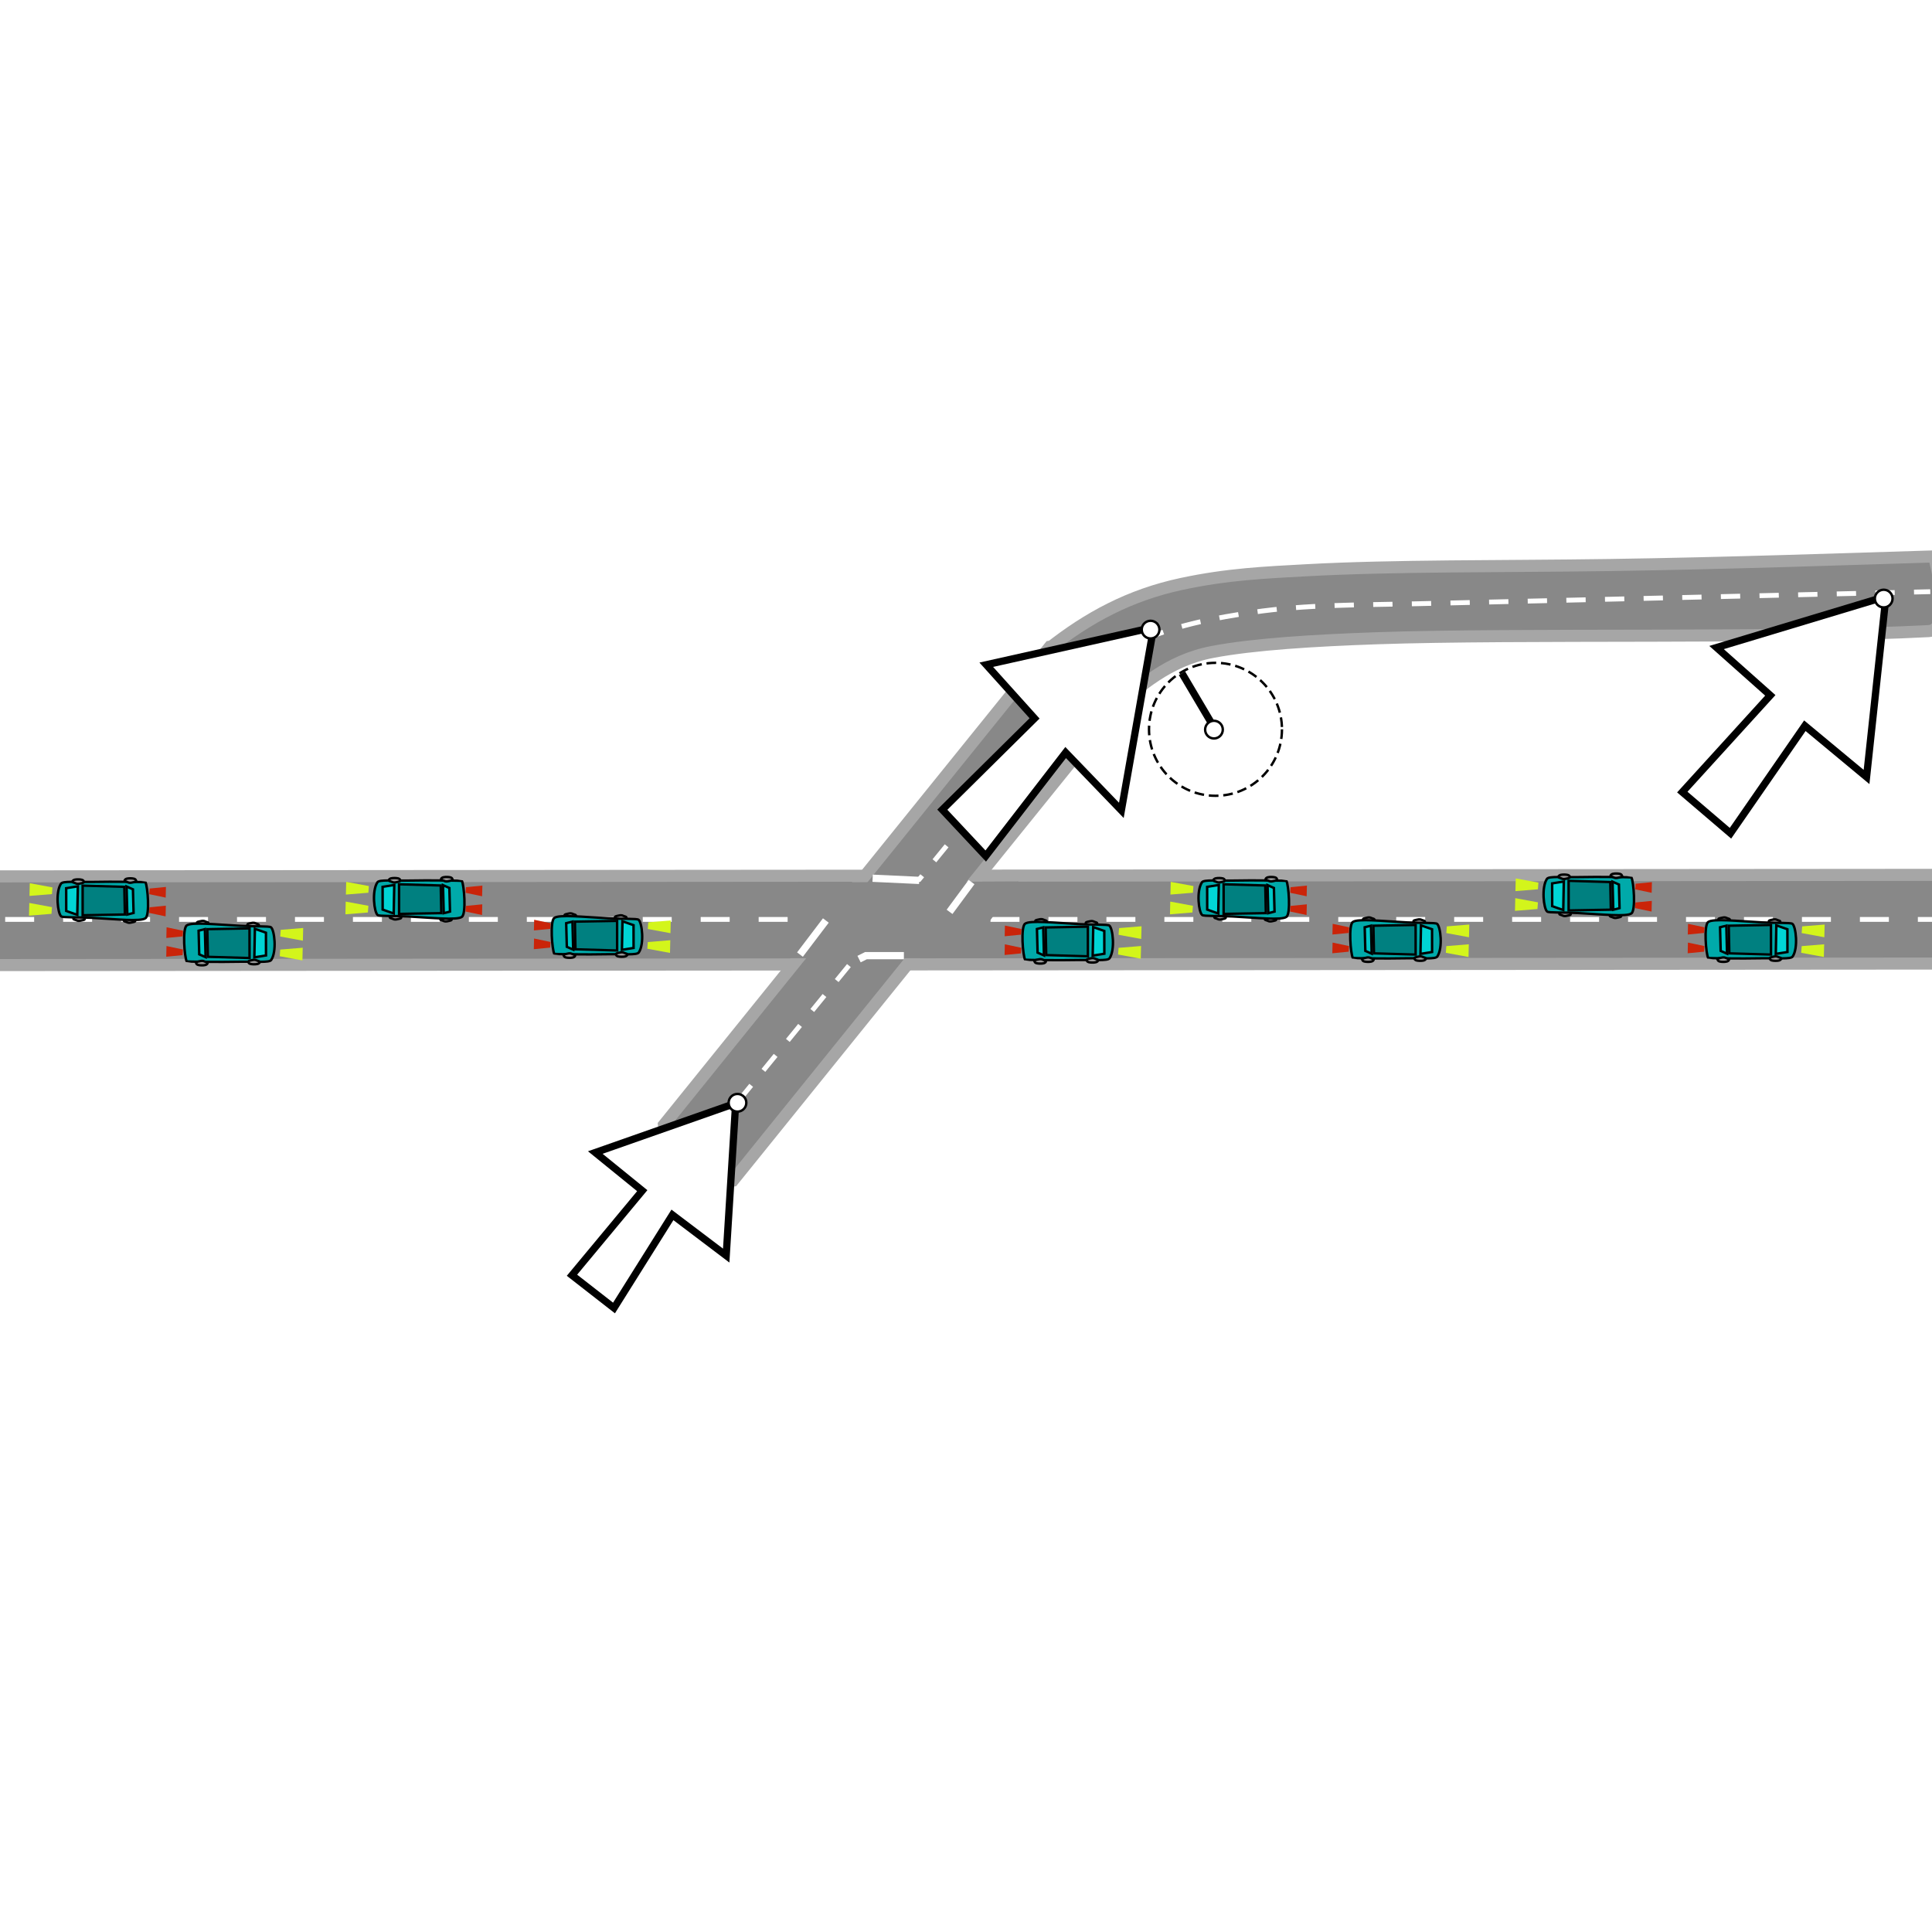 <?xml version="1.0" encoding="UTF-8" standalone="no"?>
<!-- Created with Inkscape (http://www.inkscape.org/) -->

<svg
   xmlns:dc="http://purl.org/dc/elements/1.1/"
   xmlns:cc="http://creativecommons.org/ns#"
   xmlns:rdf="http://www.w3.org/1999/02/22-rdf-syntax-ns#"
   xmlns:svg="http://www.w3.org/2000/svg"
   xmlns="http://www.w3.org/2000/svg"
   xmlns:sodipodi="http://sodipodi.sourceforge.net/DTD/sodipodi-0.dtd"
   xmlns:inkscape="http://www.inkscape.org/namespaces/inkscape"
   width="800"
   height="800"
   viewBox="0 0 800 800"
   id="svg4136"
   version="1.1"
   inkscape:version="0.91 r13725"
   sodipodi:docname="Road_construction.svg"
   inkscape:export-filename="D:\GIT\SimUrban\images\TrafficBowlPoster\road_construction.png"
   inkscape:export-xdpi="300"
   inkscape:export-ydpi="300">
  <defs
     id="defs4138">
    <filter
       inkscape:collect="always"
       style="color-interpolation-filters:sRGB"
       id="filter4999-6-5-7-7-4-2-4"
       x="-0.123"
       width="1.246"
       y="-0.213"
       height="1.427">
      <feGaussianBlur
         inkscape:collect="always"
         stdDeviation="0.854"
         id="feGaussianBlur5001-6-2-4-1-4-4-9" />
    </filter>
    <filter
       inkscape:collect="always"
       style="color-interpolation-filters:sRGB"
       id="filter4999-7-4-8-7-4-0-8-7"
       x="-0.123"
       width="1.246"
       y="-0.213"
       height="1.427">
      <feGaussianBlur
         inkscape:collect="always"
         stdDeviation="0.854"
         id="feGaussianBlur5001-4-0-0-2-5-3-2-6" />
    </filter>
    <filter
       inkscape:collect="always"
       style="color-interpolation-filters:sRGB"
       id="filter4999-7-2-9-3-9-4-1-0-9"
       x="-0.123"
       width="1.246"
       y="-0.213"
       height="1.427">
      <feGaussianBlur
         inkscape:collect="always"
         stdDeviation="0.854"
         id="feGaussianBlur5001-4-2-0-5-6-8-7-9-6" />
    </filter>
    <filter
       inkscape:collect="always"
       style="color-interpolation-filters:sRGB"
       id="filter4999-7-2-8-6-0-2-8-1-7-2"
       x="-0.123"
       width="1.246"
       y="-0.213"
       height="1.427">
      <feGaussianBlur
         inkscape:collect="always"
         stdDeviation="0.854"
         id="feGaussianBlur5001-4-2-4-2-6-0-6-7-0-1" />
    </filter>
    <filter
       inkscape:collect="always"
       style="color-interpolation-filters:sRGB"
       id="filter4999-6-5-7-7-4-2-4-1"
       x="-0.123"
       width="1.246"
       y="-0.213"
       height="1.427">
      <feGaussianBlur
         inkscape:collect="always"
         stdDeviation="0.854"
         id="feGaussianBlur5001-6-2-4-1-4-4-9-3" />
    </filter>
    <filter
       inkscape:collect="always"
       style="color-interpolation-filters:sRGB"
       id="filter4999-7-4-8-7-4-0-8-7-1"
       x="-0.123"
       width="1.246"
       y="-0.213"
       height="1.427">
      <feGaussianBlur
         inkscape:collect="always"
         stdDeviation="0.854"
         id="feGaussianBlur5001-4-0-0-2-5-3-2-6-3" />
    </filter>
    <filter
       inkscape:collect="always"
       style="color-interpolation-filters:sRGB"
       id="filter4999-7-2-9-3-9-4-1-0-9-2"
       x="-0.123"
       width="1.246"
       y="-0.213"
       height="1.427">
      <feGaussianBlur
         inkscape:collect="always"
         stdDeviation="0.854"
         id="feGaussianBlur5001-4-2-0-5-6-8-7-9-6-0" />
    </filter>
    <filter
       inkscape:collect="always"
       style="color-interpolation-filters:sRGB"
       id="filter4999-7-2-8-6-0-2-8-1-7-2-0"
       x="-0.123"
       width="1.246"
       y="-0.213"
       height="1.427">
      <feGaussianBlur
         inkscape:collect="always"
         stdDeviation="0.854"
         id="feGaussianBlur5001-4-2-4-2-6-0-6-7-0-1-5" />
    </filter>
    <filter
       inkscape:collect="always"
       style="color-interpolation-filters:sRGB"
       id="filter4999-6-5-7-7-4-2-4-6"
       x="-0.123"
       width="1.246"
       y="-0.213"
       height="1.427">
      <feGaussianBlur
         inkscape:collect="always"
         stdDeviation="0.854"
         id="feGaussianBlur5001-6-2-4-1-4-4-9-7" />
    </filter>
    <filter
       inkscape:collect="always"
       style="color-interpolation-filters:sRGB"
       id="filter4999-7-4-8-7-4-0-8-7-4"
       x="-0.123"
       width="1.246"
       y="-0.213"
       height="1.427">
      <feGaussianBlur
         inkscape:collect="always"
         stdDeviation="0.854"
         id="feGaussianBlur5001-4-0-0-2-5-3-2-6-9" />
    </filter>
    <filter
       inkscape:collect="always"
       style="color-interpolation-filters:sRGB"
       id="filter4999-7-2-9-3-9-4-1-0-9-7"
       x="-0.123"
       width="1.246"
       y="-0.213"
       height="1.427">
      <feGaussianBlur
         inkscape:collect="always"
         stdDeviation="0.854"
         id="feGaussianBlur5001-4-2-0-5-6-8-7-9-6-9" />
    </filter>
    <filter
       inkscape:collect="always"
       style="color-interpolation-filters:sRGB"
       id="filter4999-7-2-8-6-0-2-8-1-7-2-2"
       x="-0.123"
       width="1.246"
       y="-0.213"
       height="1.427">
      <feGaussianBlur
         inkscape:collect="always"
         stdDeviation="0.854"
         id="feGaussianBlur5001-4-2-4-2-6-0-6-7-0-1-4" />
    </filter>
    <filter
       inkscape:collect="always"
       style="color-interpolation-filters:sRGB"
       id="filter4999-6-5-7-7-4-2-4-14"
       x="-0.123"
       width="1.246"
       y="-0.213"
       height="1.427">
      <feGaussianBlur
         inkscape:collect="always"
         stdDeviation="0.854"
         id="feGaussianBlur5001-6-2-4-1-4-4-9-5" />
    </filter>
    <filter
       inkscape:collect="always"
       style="color-interpolation-filters:sRGB"
       id="filter4999-7-4-8-7-4-0-8-7-7"
       x="-0.123"
       width="1.246"
       y="-0.213"
       height="1.427">
      <feGaussianBlur
         inkscape:collect="always"
         stdDeviation="0.854"
         id="feGaussianBlur5001-4-0-0-2-5-3-2-6-5" />
    </filter>
    <filter
       inkscape:collect="always"
       style="color-interpolation-filters:sRGB"
       id="filter4999-7-2-9-3-9-4-1-0-9-20"
       x="-0.123"
       width="1.246"
       y="-0.213"
       height="1.427">
      <feGaussianBlur
         inkscape:collect="always"
         stdDeviation="0.854"
         id="feGaussianBlur5001-4-2-0-5-6-8-7-9-6-8" />
    </filter>
    <filter
       inkscape:collect="always"
       style="color-interpolation-filters:sRGB"
       id="filter4999-7-2-8-6-0-2-8-1-7-2-9"
       x="-0.123"
       width="1.246"
       y="-0.213"
       height="1.427">
      <feGaussianBlur
         inkscape:collect="always"
         stdDeviation="0.854"
         id="feGaussianBlur5001-4-2-4-2-6-0-6-7-0-1-6" />
    </filter>
    <filter
       inkscape:collect="always"
       style="color-interpolation-filters:sRGB"
       id="filter4999-6-5-7-7-4-2-4-0"
       x="-0.123"
       width="1.246"
       y="-0.213"
       height="1.427">
      <feGaussianBlur
         inkscape:collect="always"
         stdDeviation="0.854"
         id="feGaussianBlur5001-6-2-4-1-4-4-9-0" />
    </filter>
    <filter
       inkscape:collect="always"
       style="color-interpolation-filters:sRGB"
       id="filter4999-7-4-8-7-4-0-8-7-0"
       x="-0.123"
       width="1.246"
       y="-0.213"
       height="1.427">
      <feGaussianBlur
         inkscape:collect="always"
         stdDeviation="0.854"
         id="feGaussianBlur5001-4-0-0-2-5-3-2-6-2" />
    </filter>
    <filter
       inkscape:collect="always"
       style="color-interpolation-filters:sRGB"
       id="filter4999-7-2-9-3-9-4-1-0-9-0"
       x="-0.123"
       width="1.246"
       y="-0.213"
       height="1.427">
      <feGaussianBlur
         inkscape:collect="always"
         stdDeviation="0.854"
         id="feGaussianBlur5001-4-2-0-5-6-8-7-9-6-01" />
    </filter>
    <filter
       inkscape:collect="always"
       style="color-interpolation-filters:sRGB"
       id="filter4999-7-2-8-6-0-2-8-1-7-2-5"
       x="-0.123"
       width="1.246"
       y="-0.213"
       height="1.427">
      <feGaussianBlur
         inkscape:collect="always"
         stdDeviation="0.854"
         id="feGaussianBlur5001-4-2-4-2-6-0-6-7-0-1-45" />
    </filter>
    <filter
       inkscape:collect="always"
       style="color-interpolation-filters:sRGB"
       id="filter4999-6-5-7-7-4-2-4-3"
       x="-0.123"
       width="1.246"
       y="-0.213"
       height="1.427">
      <feGaussianBlur
         inkscape:collect="always"
         stdDeviation="0.854"
         id="feGaussianBlur5001-6-2-4-1-4-4-9-52" />
    </filter>
    <filter
       inkscape:collect="always"
       style="color-interpolation-filters:sRGB"
       id="filter4999-7-4-8-7-4-0-8-7-5"
       x="-0.123"
       width="1.246"
       y="-0.213"
       height="1.427">
      <feGaussianBlur
         inkscape:collect="always"
         stdDeviation="0.854"
         id="feGaussianBlur5001-4-0-0-2-5-3-2-6-4" />
    </filter>
    <filter
       inkscape:collect="always"
       style="color-interpolation-filters:sRGB"
       id="filter4999-7-2-9-3-9-4-1-0-9-3"
       x="-0.123"
       width="1.246"
       y="-0.213"
       height="1.427">
      <feGaussianBlur
         inkscape:collect="always"
         stdDeviation="0.854"
         id="feGaussianBlur5001-4-2-0-5-6-8-7-9-6-7" />
    </filter>
    <filter
       inkscape:collect="always"
       style="color-interpolation-filters:sRGB"
       id="filter4999-7-2-8-6-0-2-8-1-7-2-8"
       x="-0.123"
       width="1.246"
       y="-0.213"
       height="1.427">
      <feGaussianBlur
         inkscape:collect="always"
         stdDeviation="0.854"
         id="feGaussianBlur5001-4-2-4-2-6-0-6-7-0-1-43" />
    </filter>
    <filter
       inkscape:collect="always"
       style="color-interpolation-filters:sRGB"
       id="filter4999-6-5-7-7-4-2-4-3-9"
       x="-0.123"
       width="1.246"
       y="-0.213"
       height="1.427">
      <feGaussianBlur
         inkscape:collect="always"
         stdDeviation="0.854"
         id="feGaussianBlur5001-6-2-4-1-4-4-9-52-9" />
    </filter>
    <filter
       inkscape:collect="always"
       style="color-interpolation-filters:sRGB"
       id="filter4999-7-4-8-7-4-0-8-7-5-7"
       x="-0.123"
       width="1.246"
       y="-0.213"
       height="1.427">
      <feGaussianBlur
         inkscape:collect="always"
         stdDeviation="0.854"
         id="feGaussianBlur5001-4-0-0-2-5-3-2-6-4-9" />
    </filter>
    <filter
       inkscape:collect="always"
       style="color-interpolation-filters:sRGB"
       id="filter4999-7-2-9-3-9-4-1-0-9-3-6"
       x="-0.123"
       width="1.246"
       y="-0.213"
       height="1.427">
      <feGaussianBlur
         inkscape:collect="always"
         stdDeviation="0.854"
         id="feGaussianBlur5001-4-2-0-5-6-8-7-9-6-7-8" />
    </filter>
    <filter
       inkscape:collect="always"
       style="color-interpolation-filters:sRGB"
       id="filter4999-7-2-8-6-0-2-8-1-7-2-8-4"
       x="-0.123"
       width="1.246"
       y="-0.213"
       height="1.427">
      <feGaussianBlur
         inkscape:collect="always"
         stdDeviation="0.854"
         id="feGaussianBlur5001-4-2-4-2-6-0-6-7-0-1-43-5" />
    </filter>
    <filter
       inkscape:collect="always"
       style="color-interpolation-filters:sRGB"
       id="filter4999-6-5-7-7-4-2-4-3-98"
       x="-0.123"
       width="1.246"
       y="-0.213"
       height="1.427">
      <feGaussianBlur
         inkscape:collect="always"
         stdDeviation="0.854"
         id="feGaussianBlur5001-6-2-4-1-4-4-9-52-5" />
    </filter>
    <filter
       inkscape:collect="always"
       style="color-interpolation-filters:sRGB"
       id="filter4999-7-4-8-7-4-0-8-7-5-1"
       x="-0.123"
       width="1.246"
       y="-0.213"
       height="1.427">
      <feGaussianBlur
         inkscape:collect="always"
         stdDeviation="0.854"
         id="feGaussianBlur5001-4-0-0-2-5-3-2-6-4-5" />
    </filter>
    <filter
       inkscape:collect="always"
       style="color-interpolation-filters:sRGB"
       id="filter4999-7-2-9-3-9-4-1-0-9-3-2"
       x="-0.123"
       width="1.246"
       y="-0.213"
       height="1.427">
      <feGaussianBlur
         inkscape:collect="always"
         stdDeviation="0.854"
         id="feGaussianBlur5001-4-2-0-5-6-8-7-9-6-7-7" />
    </filter>
    <filter
       inkscape:collect="always"
       style="color-interpolation-filters:sRGB"
       id="filter4999-7-2-8-6-0-2-8-1-7-2-8-0"
       x="-0.123"
       width="1.246"
       y="-0.213"
       height="1.427">
      <feGaussianBlur
         inkscape:collect="always"
         stdDeviation="0.854"
         id="feGaussianBlur5001-4-2-4-2-6-0-6-7-0-1-43-2" />
    </filter>
    <filter
       inkscape:collect="always"
       style="color-interpolation-filters:sRGB"
       id="filter4999-6-5-7-7-4-2-4-3-2"
       x="-0.123"
       width="1.246"
       y="-0.213"
       height="1.427">
      <feGaussianBlur
         inkscape:collect="always"
         stdDeviation="0.854"
         id="feGaussianBlur5001-6-2-4-1-4-4-9-52-1" />
    </filter>
    <filter
       inkscape:collect="always"
       style="color-interpolation-filters:sRGB"
       id="filter4999-7-4-8-7-4-0-8-7-5-9"
       x="-0.123"
       width="1.246"
       y="-0.213"
       height="1.427">
      <feGaussianBlur
         inkscape:collect="always"
         stdDeviation="0.854"
         id="feGaussianBlur5001-4-0-0-2-5-3-2-6-4-55" />
    </filter>
    <filter
       inkscape:collect="always"
       style="color-interpolation-filters:sRGB"
       id="filter4999-7-2-9-3-9-4-1-0-9-3-3"
       x="-0.123"
       width="1.246"
       y="-0.213"
       height="1.427">
      <feGaussianBlur
         inkscape:collect="always"
         stdDeviation="0.854"
         id="feGaussianBlur5001-4-2-0-5-6-8-7-9-6-7-0" />
    </filter>
    <filter
       inkscape:collect="always"
       style="color-interpolation-filters:sRGB"
       id="filter4999-7-2-8-6-0-2-8-1-7-2-8-7"
       x="-0.123"
       width="1.246"
       y="-0.213"
       height="1.427">
      <feGaussianBlur
         inkscape:collect="always"
         stdDeviation="0.854"
         id="feGaussianBlur5001-4-2-4-2-6-0-6-7-0-1-43-3" />
    </filter>
  </defs>
  <sodipodi:namedview
     id="base"
     pagecolor="#ffffff"
     bordercolor="#666666"
     borderopacity="1.0"
     inkscape:pageopacity="0.0"
     inkscape:pageshadow="2"
     inkscape:zoom="0.98994949"
     inkscape:cx="301.95853"
     inkscape:cy="411.16331"
     inkscape:document-units="px"
     inkscape:current-layer="layer1"
     showgrid="false"
     units="px"
     inkscape:window-width="1920"
     inkscape:window-height="1017"
     inkscape:window-x="-8"
     inkscape:window-y="-8"
     inkscape:window-maximized="1" />
  <g
     inkscape:label="Layer 1"
     inkscape:groupmode="layer"
     id="layer1"
     transform="translate(0,-252.362)">
    <rect
       style="opacity:1;fill:#888888;fill-opacity:1;stroke:#a6a6a6;stroke-width:5;stroke-linejoin:bevel;stroke-miterlimit:4;stroke-dasharray:none;stroke-dashoffset:0;stroke-opacity:1"
       id="rect4750-4-2-4-4"
       width="825.13"
       height="36.725"
       x="-13.639"
       y="615.252"
       transform="matrix(1,-7.8703758e-4,7.8703758e-4,1,0,0)" />
    <rect
       style="opacity:1;fill:#888888;fill-opacity:1;stroke:#a6a6a6;stroke-width:5;stroke-linejoin:bevel;stroke-miterlimit:4;stroke-dasharray:none;stroke-dashoffset:0;stroke-opacity:1"
       id="rect4750-4-2-4-4-7"
       width="256.472"
       height="36.725"
       x="-387.209"
       y="665.101"
       transform="matrix(0.628,-0.778,0.778,0.628,0,0)" />
    <path
       style="opacity:1;fill:#888888;fill-opacity:1;stroke:#a6a6a6;stroke-width:5;stroke-linejoin:bevel;stroke-miterlimit:4;stroke-dasharray:none;stroke-dashoffset:0;stroke-opacity:1"
       d="m 434.117,521.046 c 16.518,-13.057 33.655,-22.296 55.169,-26.898 19.125,-4.091 34.9,-4.73 51.373,-5.641 36.274,-2.006 81.322,-1.528 125.733,-2.179 50.158,-0.734 99.503,-2.514 134.479,-3.566 0,0 8.184,30.365 -2.131,30.916 -59.329,3.173 -170.066,0.93 -228.707,2.971 -25.653,0.892 -50.88,2.423 -67.945,5.662 -18.87,3.582 -30.154,14.88 -39.389,21.794 -9.799,7.337 -28.583,-23.059 -28.583,-23.059 z"
       id="rect4750-4-2-4-4-7-5"
       inkscape:connector-curvature="0"
       sodipodi:nodetypes="cssscssssc" />
    <path
       style="fill:#888888;fill-opacity:1;fill-rule:evenodd;stroke:none;stroke-width:1px;stroke-linecap:butt;stroke-linejoin:miter;stroke-opacity:1"
       d="m 456.429,548.076 5.973,-7.068 7.599,-5.789 -31.429,-14.821 -4.141,3.608 -8.002,11.213 z"
       id="path4461"
       inkscape:connector-curvature="0"
       sodipodi:nodetypes="ccccccc" />
    <path
       style="fill:none;fill-rule:evenodd;stroke:#ffffff;stroke-width:2;stroke-linecap:butt;stroke-linejoin:miter;stroke-miterlimit:4;stroke-dasharray:8, 8;stroke-dashoffset:0;stroke-opacity:1"
       d="M 285.77,732.767 449.286,532.362 c 0,0 16.442,-11.85 25.714,-15.714 13.806,-5.753 28.776,-8.526 43.571,-10.714 22.407,-3.314 45.213,-3.04 67.857,-3.571 l 212.857,-5"
       id="path4465"
       inkscape:connector-curvature="0"
       sodipodi:nodetypes="ccsssc" />
    <path
       style="fill:none;fill-rule:evenodd;stroke:#ffffff;stroke-width:2;stroke-linecap:butt;stroke-linejoin:miter;stroke-opacity:1;stroke-miterlimit:4;stroke-dasharray:12,12;stroke-dashoffset:0"
       d="m 2.143,633.076 799.286,0"
       id="path4467"
       inkscape:connector-curvature="0" />
    <path
       style="fill:#888888;fill-rule:evenodd;stroke:none;stroke-width:1px;stroke-linecap:butt;stroke-linejoin:miter;stroke-opacity:1;fill-opacity:1"
       d="m 344.286,617.719 77.5,-0.357 -23.214,31.786 -78.929,0 z"
       id="path4463"
       inkscape:connector-curvature="0" />
    <path
       style="fill:none;fill-rule:evenodd;stroke:#ffffff;stroke-width:3;stroke-linecap:butt;stroke-linejoin:miter;stroke-opacity:1;stroke-miterlimit:4;stroke-dasharray:none"
       d="m 355.714,649.505 2.857,-1.429 15.714,0"
       id="path4469"
       inkscape:connector-curvature="0" />
    <path
       style="fill:none;fill-rule:evenodd;stroke:#ffffff;stroke-width:3;stroke-linecap:butt;stroke-linejoin:miter;stroke-miterlimit:4;stroke-dasharray:none;stroke-opacity:1"
       d="m 393.193,629.941 9.107,-12.321"
       id="path4469-9"
       inkscape:connector-curvature="0"
       sodipodi:nodetypes="cc" />
    <path
       style="fill:none;fill-rule:evenodd;stroke:#ffffff;stroke-width:3;stroke-linecap:butt;stroke-linejoin:miter;stroke-miterlimit:4;stroke-dasharray:none;stroke-opacity:1"
       d="m 380.625,616.916 -19.286,-0.893"
       id="path4469-9-4"
       inkscape:connector-curvature="0"
       sodipodi:nodetypes="cc" />
    <path
       style="fill:none;fill-rule:evenodd;stroke:#ffffff;stroke-width:3;stroke-linecap:butt;stroke-linejoin:miter;stroke-miterlimit:4;stroke-dasharray:none;stroke-opacity:1"
       d="m 341.964,633.523 -10.714,14.107"
       id="path4469-9-4-9"
       inkscape:connector-curvature="0"
       sodipodi:nodetypes="cc" />
    <path
       style="fill:#ffffff;fill-opacity:1;fill-rule:evenodd;stroke:#000000;stroke-width:3;stroke-linecap:butt;stroke-linejoin:miter;stroke-miterlimit:4;stroke-dasharray:none;stroke-opacity:1"
       d="m 780.929,499.346 -70.136,21.148 22.254,19.8 -36.441,40.049 19.949,17.048 30.8,-44.517 25.546,21.22 z"
       id="path4516-0"
       inkscape:connector-curvature="0"
       sodipodi:nodetypes="cccccccc" />
    <circle
       style="opacity:1;fill:#ffffff;fill-opacity:1;stroke:#000000;stroke-width:1;stroke-linejoin:bevel;stroke-miterlimit:4;stroke-dasharray:4,2;stroke-dashoffset:0;stroke-opacity:1"
       id="path4541"
       cx="503.308"
       cy="554.357"
       r="27.527" />
    <path
       style="fill:none;fill-rule:evenodd;stroke:#000000;stroke-width:3;stroke-linecap:butt;stroke-linejoin:miter;stroke-opacity:1;stroke-miterlimit:4;stroke-dasharray:none"
       d="m 489.419,531.123 13.89,23.486"
       id="path4543"
       inkscape:connector-curvature="0" />
    <circle
       style="opacity:1;fill:#ffffff;fill-opacity:1;stroke:#000000;stroke-width:1;stroke-linejoin:bevel;stroke-miterlimit:4;stroke-dasharray:none;stroke-dashoffset:0;stroke-opacity:1"
       id="path4545"
       cx="502.677"
       cy="554.483"
       r="3.662" />
    <path
       style="fill:#ffffff;fill-opacity:1;fill-rule:evenodd;stroke:#000000;stroke-width:3;stroke-linecap:butt;stroke-linejoin:miter;stroke-miterlimit:4;stroke-dasharray:none;stroke-opacity:1"
       d="m 477.704,512.119 -69.31,15.497 19.997,22.217 -38.198,37.796 17.979,19.198 33.088,-42.865 23.069,23.959 z"
       id="path4516-5"
       inkscape:connector-curvature="0"
       sodipodi:nodetypes="cccccccc" />
    <circle
       style="opacity:1;fill:#ffffff;fill-opacity:1;stroke:#000000;stroke-width:1;stroke-linejoin:bevel;stroke-miterlimit:4;stroke-dasharray:none;stroke-dashoffset:0;stroke-opacity:1"
       id="path4545-4"
       cx="476.429"
       cy="513.076"
       r="3.662" />
    <circle
       style="opacity:1;fill:#ffffff;fill-opacity:1;stroke:#000000;stroke-width:1;stroke-linejoin:bevel;stroke-miterlimit:4;stroke-dasharray:none;stroke-dashoffset:0;stroke-opacity:1"
       id="path4545-4-9"
       cx="780"
       cy="500.219"
       r="3.662" />
    <g
       id="g5169"
       transform="translate(93.944,-121.218)">
      <path
         sodipodi:nodetypes="cccccccc"
         inkscape:connector-curvature="0"
         id="path4516"
         d="m 210.683,830.405 -58.127,20.417 19.445,15.789 -29.103,35.018 17.404,13.565 24.196,-38.559 22.264,16.857 z"
         style="fill:#ffffff;fill-opacity:1;fill-rule:evenodd;stroke:#000000;stroke-width:3;stroke-linecap:butt;stroke-linejoin:miter;stroke-miterlimit:4;stroke-dasharray:none;stroke-opacity:1" />
      <circle
         r="3.662"
         cy="830.219"
         cx="211.429"
         id="path4545-4-1"
         style="opacity:1;fill:#ffffff;fill-opacity:1;stroke:#000000;stroke-width:1;stroke-linejoin:bevel;stroke-miterlimit:4;stroke-dasharray:none;stroke-dashoffset:0;stroke-opacity:1" />
    </g>
    <g
       transform="matrix(0.565,-0.025,0.026,0.548,113.508,433.929)"
       id="g5497-9-1-1-4-4-5-2">
      <path
         sodipodi:nodetypes="sssss"
         inkscape:connector-curvature="0"
         id="path5223-8-1-3-2-2-9-4-1"
         d="m 232.729,372.825 c -0.48,-1.351 1.503,-1.294 2.902,-1.607 1.029,-0.23 2.241,-0.218 3.125,0.357 0.849,0.553 2.634,0.697 2.187,1.607 -1.207,2.461 -7.296,2.225 -8.214,-0.357 z"
         style="fill:#999999;fill-rule:evenodd;stroke:#000000;stroke-width:1.794px;stroke-linecap:butt;stroke-linejoin:miter;stroke-opacity:1" />
      <path
         sodipodi:nodetypes="sssss"
         inkscape:connector-curvature="0"
         id="path5223-1-6-1-9-1-9-2"
         d="m 195.893,369.684 c -0.48,-1.351 1.503,-1.294 2.902,-1.607 1.029,-0.23 2.241,-0.218 3.125,0.357 0.849,0.553 2.634,0.697 2.187,1.607 -1.207,2.461 -7.296,2.225 -8.214,-0.357 z"
         style="fill:#999999;fill-rule:evenodd;stroke:#000000;stroke-width:1.794px;stroke-linecap:butt;stroke-linejoin:miter;stroke-opacity:1" />
      <g
         id="g5270-0-9-3-5-4-7-4">
        <g
           id="g5080-4-8-8-6-3-4-5">
          <g
             transform="matrix(0.998,0.069,-0.069,0.998,11.858,31.114)"
             id="g5066-2-1-0-6-9-7-9">
            <path
               sodipodi:nodetypes="sssssss"
               inkscape:connector-curvature="0"
               id="rect4947-0-1-7-3-1-4-4"
               d="m 199.34,326.657 c 3.464,-2.824 21.432,-1.207 39.513,-0.647 10.644,0.33 20.918,-0.361 22.144,0.549 2.653,1.968 4.819,18.197 0.745,24.723 -1.35,2.163 -11.577,1.324 -21.67,1.787 -17.864,0.82 -40.01,0.834 -40.073,0.722 -1.705,-3.046 -3.873,-24.514 -0.66,-27.133 z"
               style="opacity:1;fill:#00aaaa;fill-opacity:1;stroke:#000000;stroke-width:1.794;stroke-linejoin:bevel;stroke-miterlimit:4;stroke-dasharray:none;stroke-dashoffset:0;stroke-opacity:1" />
            <path
               style="fill:#d3f51b;fill-opacity:1;fill-rule:evenodd;stroke:none;stroke-width:1px;stroke-linecap:butt;stroke-linejoin:miter;stroke-opacity:1;filter:url(#filter4999-6-5-7-7-4-2-4)"
               d="m 268.195,328.335 16.415,-1.768 0,9.596 -16.668,-2.778 z"
               id="path4949-7-7-7-3-6-6-8"
               inkscape:connector-curvature="0" />
            <path
               style="fill:#d3f51b;fill-opacity:1;fill-rule:evenodd;stroke:none;stroke-width:1px;stroke-linecap:butt;stroke-linejoin:miter;stroke-opacity:1;filter:url(#filter4999-7-4-8-7-4-0-8-7)"
               d="m 268.195,343.235 16.415,-1.768 0,9.596 -16.668,-2.778 z"
               id="path4949-0-1-8-8-7-1-0-0"
               inkscape:connector-curvature="0" />
            <path
               style="fill:#ca2409;fill-opacity:1;fill-rule:evenodd;stroke:none;stroke-width:1px;stroke-linecap:butt;stroke-linejoin:miter;stroke-opacity:1;filter:url(#filter4999-7-2-9-3-9-4-1-0-9)"
               d="m 168.948,332.881 16.415,-1.768 0,9.596 -16.668,-2.778 z"
               id="path4949-0-0-2-6-1-6-5-2-8"
               inkscape:connector-curvature="0"
               transform="matrix(-0.727,0,0,-0.842,319.415,615.249)" />
            <path
               style="fill:#ca2409;fill-opacity:1;fill-rule:evenodd;stroke:none;stroke-width:1px;stroke-linecap:butt;stroke-linejoin:miter;stroke-opacity:1;filter:url(#filter4999-7-2-8-6-0-2-8-1-7-2)"
               d="m 168.948,332.881 16.415,-1.768 0,9.596 -16.668,-2.778 z"
               id="path4949-0-0-8-1-1-8-0-1-6-2"
               inkscape:connector-curvature="0"
               transform="matrix(-0.727,0,0,-0.842,319.667,629.391)" />
          </g>
          <path
             inkscape:connector-curvature="0"
             id="path5073-4-9-1-4-6-8-1"
             d="m 238.017,375.686 7.955,3.283 -0.758,17.173 -8.586,1.01 z"
             style="fill:#00d5d5;fill-opacity:1;fill-rule:evenodd;stroke:#000000;stroke-width:1.794px;stroke-linecap:butt;stroke-linejoin:miter;stroke-opacity:1" />
          <path
             sodipodi:nodetypes="ccccc"
             inkscape:connector-curvature="0"
             id="path5075-9-4-6-1-0-5-6"
             d="m 203.188,374.359 30.915,0.823 -1.01,22.35 -30.447,-2.316 z"
             style="fill:#008080;fill-opacity:1;fill-rule:evenodd;stroke:#000000;stroke-width:1.794px;stroke-linecap:butt;stroke-linejoin:miter;stroke-opacity:1" />
          <path
             inkscape:connector-curvature="0"
             id="path5078-6-3-5-8-5-1-1"
             d="m 201.429,374.237 -4.643,0.982 -0.357,17.857 4.554,2.321 z"
             style="fill:#00c7c7;fill-opacity:1;fill-rule:evenodd;stroke:#000000;stroke-width:1.794px;stroke-linecap:butt;stroke-linejoin:miter;stroke-opacity:1" />
        </g>
      </g>
      <path
         sodipodi:nodetypes="ssssss"
         inkscape:connector-curvature="0"
         id="path5223-8-5-4-5-7-8-9-1-1"
         d="m 232.149,400.771 c -0.48,-1.351 1.503,-1.294 2.902,-1.607 1.029,-0.23 2.241,-0.218 3.125,0.357 0.849,0.553 2.634,0.697 2.187,1.607 -0.629,1.283 -2.587,1.387 -4.446,1.253 -1.706,-0.123 -3.329,-0.375 -3.768,-1.61 z"
         style="fill:#999999;fill-rule:evenodd;stroke:#000000;stroke-width:1.794px;stroke-linecap:butt;stroke-linejoin:miter;stroke-opacity:1" />
      <path
         sodipodi:nodetypes="ssssss"
         inkscape:connector-curvature="0"
         id="path5223-8-5-9-3-8-0-6-8-4-8"
         d="m 193.934,399.821 c -0.48,-1.351 1.503,-1.294 2.902,-1.607 1.029,-0.23 2.241,-0.218 3.125,0.357 0.849,0.553 2.634,0.697 2.187,1.607 -0.629,1.283 -2.587,1.387 -4.446,1.253 -1.706,-0.123 -3.329,-0.375 -3.768,-1.61 z"
         style="fill:#999999;fill-rule:evenodd;stroke:#000000;stroke-width:1.794px;stroke-linecap:butt;stroke-linejoin:miter;stroke-opacity:1" />
    </g>
    <g
       transform="matrix(0.565,-0.025,0.026,0.548,308.44,436.329)"
       id="g5497-9-1-1-4-4-5-2-4">
      <path
         sodipodi:nodetypes="sssss"
         inkscape:connector-curvature="0"
         id="path5223-8-1-3-2-2-9-4-1-6"
         d="m 232.729,372.825 c -0.48,-1.351 1.503,-1.294 2.902,-1.607 1.029,-0.23 2.241,-0.218 3.125,0.357 0.849,0.553 2.634,0.697 2.187,1.607 -1.207,2.461 -7.296,2.225 -8.214,-0.357 z"
         style="fill:#999999;fill-rule:evenodd;stroke:#000000;stroke-width:1.794px;stroke-linecap:butt;stroke-linejoin:miter;stroke-opacity:1" />
      <path
         sodipodi:nodetypes="sssss"
         inkscape:connector-curvature="0"
         id="path5223-1-6-1-9-1-9-2-0"
         d="m 195.893,369.684 c -0.48,-1.351 1.503,-1.294 2.902,-1.607 1.029,-0.23 2.241,-0.218 3.125,0.357 0.849,0.553 2.634,0.697 2.187,1.607 -1.207,2.461 -7.296,2.225 -8.214,-0.357 z"
         style="fill:#999999;fill-rule:evenodd;stroke:#000000;stroke-width:1.794px;stroke-linecap:butt;stroke-linejoin:miter;stroke-opacity:1" />
      <g
         id="g5270-0-9-3-5-4-7-4-8">
        <g
           id="g5080-4-8-8-6-3-4-5-7">
          <g
             transform="matrix(0.998,0.069,-0.069,0.998,11.858,31.114)"
             id="g5066-2-1-0-6-9-7-9-7">
            <path
               sodipodi:nodetypes="sssssss"
               inkscape:connector-curvature="0"
               id="rect4947-0-1-7-3-1-4-4-3"
               d="m 199.34,326.657 c 3.464,-2.824 21.432,-1.207 39.513,-0.647 10.644,0.33 20.918,-0.361 22.144,0.549 2.653,1.968 4.819,18.197 0.745,24.723 -1.35,2.163 -11.577,1.324 -21.67,1.787 -17.864,0.82 -40.01,0.834 -40.073,0.722 -1.705,-3.046 -3.873,-24.514 -0.66,-27.133 z"
               style="opacity:1;fill:#00aaaa;fill-opacity:1;stroke:#000000;stroke-width:1.794;stroke-linejoin:bevel;stroke-miterlimit:4;stroke-dasharray:none;stroke-dashoffset:0;stroke-opacity:1" />
            <path
               style="fill:#d3f51b;fill-opacity:1;fill-rule:evenodd;stroke:none;stroke-width:1px;stroke-linecap:butt;stroke-linejoin:miter;stroke-opacity:1;filter:url(#filter4999-6-5-7-7-4-2-4-1)"
               d="m 268.195,328.335 16.415,-1.768 0,9.596 -16.668,-2.778 z"
               id="path4949-7-7-7-3-6-6-8-5"
               inkscape:connector-curvature="0" />
            <path
               style="fill:#d3f51b;fill-opacity:1;fill-rule:evenodd;stroke:none;stroke-width:1px;stroke-linecap:butt;stroke-linejoin:miter;stroke-opacity:1;filter:url(#filter4999-7-4-8-7-4-0-8-7-1)"
               d="m 268.195,343.235 16.415,-1.768 0,9.596 -16.668,-2.778 z"
               id="path4949-0-1-8-8-7-1-0-0-3"
               inkscape:connector-curvature="0" />
            <path
               style="fill:#ca2409;fill-opacity:1;fill-rule:evenodd;stroke:none;stroke-width:1px;stroke-linecap:butt;stroke-linejoin:miter;stroke-opacity:1;filter:url(#filter4999-7-2-9-3-9-4-1-0-9-2)"
               d="m 168.948,332.881 16.415,-1.768 0,9.596 -16.668,-2.778 z"
               id="path4949-0-0-2-6-1-6-5-2-8-6"
               inkscape:connector-curvature="0"
               transform="matrix(-0.727,0,0,-0.842,319.415,615.249)" />
            <path
               style="fill:#ca2409;fill-opacity:1;fill-rule:evenodd;stroke:none;stroke-width:1px;stroke-linecap:butt;stroke-linejoin:miter;stroke-opacity:1;filter:url(#filter4999-7-2-8-6-0-2-8-1-7-2-0)"
               d="m 168.948,332.881 16.415,-1.768 0,9.596 -16.668,-2.778 z"
               id="path4949-0-0-8-1-1-8-0-1-6-2-6"
               inkscape:connector-curvature="0"
               transform="matrix(-0.727,0,0,-0.842,319.667,629.391)" />
          </g>
          <path
             inkscape:connector-curvature="0"
             id="path5073-4-9-1-4-6-8-1-7"
             d="m 238.017,375.686 7.955,3.283 -0.758,17.173 -8.586,1.01 z"
             style="fill:#00d5d5;fill-opacity:1;fill-rule:evenodd;stroke:#000000;stroke-width:1.794px;stroke-linecap:butt;stroke-linejoin:miter;stroke-opacity:1" />
          <path
             sodipodi:nodetypes="ccccc"
             inkscape:connector-curvature="0"
             id="path5075-9-4-6-1-0-5-6-5"
             d="m 203.188,374.359 30.915,0.823 -1.01,22.35 -30.447,-2.316 z"
             style="fill:#008080;fill-opacity:1;fill-rule:evenodd;stroke:#000000;stroke-width:1.794px;stroke-linecap:butt;stroke-linejoin:miter;stroke-opacity:1" />
          <path
             inkscape:connector-curvature="0"
             id="path5078-6-3-5-8-5-1-1-9"
             d="m 201.429,374.237 -4.643,0.982 -0.357,17.857 4.554,2.321 z"
             style="fill:#00c7c7;fill-opacity:1;fill-rule:evenodd;stroke:#000000;stroke-width:1.794px;stroke-linecap:butt;stroke-linejoin:miter;stroke-opacity:1" />
        </g>
      </g>
      <path
         sodipodi:nodetypes="ssssss"
         inkscape:connector-curvature="0"
         id="path5223-8-5-4-5-7-8-9-1-1-1"
         d="m 232.149,400.771 c -0.48,-1.351 1.503,-1.294 2.902,-1.607 1.029,-0.23 2.241,-0.218 3.125,0.357 0.849,0.553 2.634,0.697 2.187,1.607 -0.629,1.283 -2.587,1.387 -4.446,1.253 -1.706,-0.123 -3.329,-0.375 -3.768,-1.61 z"
         style="fill:#999999;fill-rule:evenodd;stroke:#000000;stroke-width:1.794px;stroke-linecap:butt;stroke-linejoin:miter;stroke-opacity:1" />
      <path
         sodipodi:nodetypes="ssssss"
         inkscape:connector-curvature="0"
         id="path5223-8-5-9-3-8-0-6-8-4-8-0"
         d="m 193.934,399.821 c -0.48,-1.351 1.503,-1.294 2.902,-1.607 1.029,-0.23 2.241,-0.218 3.125,0.357 0.849,0.553 2.634,0.697 2.187,1.607 -0.629,1.283 -2.587,1.387 -4.446,1.253 -1.706,-0.123 -3.329,-0.375 -3.768,-1.61 z"
         style="fill:#999999;fill-rule:evenodd;stroke:#000000;stroke-width:1.794px;stroke-linecap:butt;stroke-linejoin:miter;stroke-opacity:1" />
    </g>
    <g
       transform="matrix(0.565,-0.025,0.026,0.548,444.154,435.615)"
       id="g5497-9-1-1-4-4-5-2-0">
      <path
         sodipodi:nodetypes="sssss"
         inkscape:connector-curvature="0"
         id="path5223-8-1-3-2-2-9-4-1-9"
         d="m 232.729,372.825 c -0.48,-1.351 1.503,-1.294 2.902,-1.607 1.029,-0.23 2.241,-0.218 3.125,0.357 0.849,0.553 2.634,0.697 2.187,1.607 -1.207,2.461 -7.296,2.225 -8.214,-0.357 z"
         style="fill:#999999;fill-rule:evenodd;stroke:#000000;stroke-width:1.794px;stroke-linecap:butt;stroke-linejoin:miter;stroke-opacity:1" />
      <path
         sodipodi:nodetypes="sssss"
         inkscape:connector-curvature="0"
         id="path5223-1-6-1-9-1-9-2-1"
         d="m 195.893,369.684 c -0.48,-1.351 1.503,-1.294 2.902,-1.607 1.029,-0.23 2.241,-0.218 3.125,0.357 0.849,0.553 2.634,0.697 2.187,1.607 -1.207,2.461 -7.296,2.225 -8.214,-0.357 z"
         style="fill:#999999;fill-rule:evenodd;stroke:#000000;stroke-width:1.794px;stroke-linecap:butt;stroke-linejoin:miter;stroke-opacity:1" />
      <g
         id="g5270-0-9-3-5-4-7-4-5">
        <g
           id="g5080-4-8-8-6-3-4-5-9">
          <g
             transform="matrix(0.998,0.069,-0.069,0.998,11.858,31.114)"
             id="g5066-2-1-0-6-9-7-9-3">
            <path
               sodipodi:nodetypes="sssssss"
               inkscape:connector-curvature="0"
               id="rect4947-0-1-7-3-1-4-4-9"
               d="m 199.34,326.657 c 3.464,-2.824 21.432,-1.207 39.513,-0.647 10.644,0.33 20.918,-0.361 22.144,0.549 2.653,1.968 4.819,18.197 0.745,24.723 -1.35,2.163 -11.577,1.324 -21.67,1.787 -17.864,0.82 -40.01,0.834 -40.073,0.722 -1.705,-3.046 -3.873,-24.514 -0.66,-27.133 z"
               style="opacity:1;fill:#00aaaa;fill-opacity:1;stroke:#000000;stroke-width:1.794;stroke-linejoin:bevel;stroke-miterlimit:4;stroke-dasharray:none;stroke-dashoffset:0;stroke-opacity:1" />
            <path
               style="fill:#d3f51b;fill-opacity:1;fill-rule:evenodd;stroke:none;stroke-width:1px;stroke-linecap:butt;stroke-linejoin:miter;stroke-opacity:1;filter:url(#filter4999-6-5-7-7-4-2-4-6)"
               d="m 268.195,328.335 16.415,-1.768 0,9.596 -16.668,-2.778 z"
               id="path4949-7-7-7-3-6-6-8-6"
               inkscape:connector-curvature="0" />
            <path
               style="fill:#d3f51b;fill-opacity:1;fill-rule:evenodd;stroke:none;stroke-width:1px;stroke-linecap:butt;stroke-linejoin:miter;stroke-opacity:1;filter:url(#filter4999-7-4-8-7-4-0-8-7-4)"
               d="m 268.195,343.235 16.415,-1.768 0,9.596 -16.668,-2.778 z"
               id="path4949-0-1-8-8-7-1-0-0-8"
               inkscape:connector-curvature="0" />
            <path
               style="fill:#ca2409;fill-opacity:1;fill-rule:evenodd;stroke:none;stroke-width:1px;stroke-linecap:butt;stroke-linejoin:miter;stroke-opacity:1;filter:url(#filter4999-7-2-9-3-9-4-1-0-9-7)"
               d="m 168.948,332.881 16.415,-1.768 0,9.596 -16.668,-2.778 z"
               id="path4949-0-0-2-6-1-6-5-2-8-7"
               inkscape:connector-curvature="0"
               transform="matrix(-0.727,0,0,-0.842,319.415,615.249)" />
            <path
               style="fill:#ca2409;fill-opacity:1;fill-rule:evenodd;stroke:none;stroke-width:1px;stroke-linecap:butt;stroke-linejoin:miter;stroke-opacity:1;filter:url(#filter4999-7-2-8-6-0-2-8-1-7-2-2)"
               d="m 168.948,332.881 16.415,-1.768 0,9.596 -16.668,-2.778 z"
               id="path4949-0-0-8-1-1-8-0-1-6-2-2"
               inkscape:connector-curvature="0"
               transform="matrix(-0.727,0,0,-0.842,319.667,629.391)" />
          </g>
          <path
             inkscape:connector-curvature="0"
             id="path5073-4-9-1-4-6-8-1-78"
             d="m 238.017,375.686 7.955,3.283 -0.758,17.173 -8.586,1.01 z"
             style="fill:#00d5d5;fill-opacity:1;fill-rule:evenodd;stroke:#000000;stroke-width:1.794px;stroke-linecap:butt;stroke-linejoin:miter;stroke-opacity:1" />
          <path
             sodipodi:nodetypes="ccccc"
             inkscape:connector-curvature="0"
             id="path5075-9-4-6-1-0-5-6-4"
             d="m 203.188,374.359 30.915,0.823 -1.01,22.35 -30.447,-2.316 z"
             style="fill:#008080;fill-opacity:1;fill-rule:evenodd;stroke:#000000;stroke-width:1.794px;stroke-linecap:butt;stroke-linejoin:miter;stroke-opacity:1" />
          <path
             inkscape:connector-curvature="0"
             id="path5078-6-3-5-8-5-1-1-1"
             d="m 201.429,374.237 -4.643,0.982 -0.357,17.857 4.554,2.321 z"
             style="fill:#00c7c7;fill-opacity:1;fill-rule:evenodd;stroke:#000000;stroke-width:1.794px;stroke-linecap:butt;stroke-linejoin:miter;stroke-opacity:1" />
        </g>
      </g>
      <path
         sodipodi:nodetypes="ssssss"
         inkscape:connector-curvature="0"
         id="path5223-8-5-4-5-7-8-9-1-1-2"
         d="m 232.149,400.771 c -0.48,-1.351 1.503,-1.294 2.902,-1.607 1.029,-0.23 2.241,-0.218 3.125,0.357 0.849,0.553 2.634,0.697 2.187,1.607 -0.629,1.283 -2.587,1.387 -4.446,1.253 -1.706,-0.123 -3.329,-0.375 -3.768,-1.61 z"
         style="fill:#999999;fill-rule:evenodd;stroke:#000000;stroke-width:1.794px;stroke-linecap:butt;stroke-linejoin:miter;stroke-opacity:1" />
      <path
         sodipodi:nodetypes="ssssss"
         inkscape:connector-curvature="0"
         id="path5223-8-5-9-3-8-0-6-8-4-8-8"
         d="m 193.934,399.821 c -0.48,-1.351 1.503,-1.294 2.902,-1.607 1.029,-0.23 2.241,-0.218 3.125,0.357 0.849,0.553 2.634,0.697 2.187,1.607 -0.629,1.283 -2.587,1.387 -4.446,1.253 -1.706,-0.123 -3.329,-0.375 -3.768,-1.61 z"
         style="fill:#999999;fill-rule:evenodd;stroke:#000000;stroke-width:1.794px;stroke-linecap:butt;stroke-linejoin:miter;stroke-opacity:1" />
    </g>
    <g
       transform="matrix(0.565,-0.025,0.026,0.548,-38.703,437.044)"
       id="g5497-9-1-1-4-4-5-2-7">
      <path
         sodipodi:nodetypes="sssss"
         inkscape:connector-curvature="0"
         id="path5223-8-1-3-2-2-9-4-1-0"
         d="m 232.729,372.825 c -0.48,-1.351 1.503,-1.294 2.902,-1.607 1.029,-0.23 2.241,-0.218 3.125,0.357 0.849,0.553 2.634,0.697 2.187,1.607 -1.207,2.461 -7.296,2.225 -8.214,-0.357 z"
         style="fill:#999999;fill-rule:evenodd;stroke:#000000;stroke-width:1.794px;stroke-linecap:butt;stroke-linejoin:miter;stroke-opacity:1" />
      <path
         sodipodi:nodetypes="sssss"
         inkscape:connector-curvature="0"
         id="path5223-1-6-1-9-1-9-2-4"
         d="m 195.893,369.684 c -0.48,-1.351 1.503,-1.294 2.902,-1.607 1.029,-0.23 2.241,-0.218 3.125,0.357 0.849,0.553 2.634,0.697 2.187,1.607 -1.207,2.461 -7.296,2.225 -8.214,-0.357 z"
         style="fill:#999999;fill-rule:evenodd;stroke:#000000;stroke-width:1.794px;stroke-linecap:butt;stroke-linejoin:miter;stroke-opacity:1" />
      <g
         id="g5270-0-9-3-5-4-7-4-2">
        <g
           id="g5080-4-8-8-6-3-4-5-4">
          <g
             transform="matrix(0.998,0.069,-0.069,0.998,11.858,31.114)"
             id="g5066-2-1-0-6-9-7-9-2">
            <path
               sodipodi:nodetypes="sssssss"
               inkscape:connector-curvature="0"
               id="rect4947-0-1-7-3-1-4-4-7"
               d="m 199.34,326.657 c 3.464,-2.824 21.432,-1.207 39.513,-0.647 10.644,0.33 20.918,-0.361 22.144,0.549 2.653,1.968 4.819,18.197 0.745,24.723 -1.35,2.163 -11.577,1.324 -21.67,1.787 -17.864,0.82 -40.01,0.834 -40.073,0.722 -1.705,-3.046 -3.873,-24.514 -0.66,-27.133 z"
               style="opacity:1;fill:#00aaaa;fill-opacity:1;stroke:#000000;stroke-width:1.794;stroke-linejoin:bevel;stroke-miterlimit:4;stroke-dasharray:none;stroke-dashoffset:0;stroke-opacity:1" />
            <path
               style="fill:#d3f51b;fill-opacity:1;fill-rule:evenodd;stroke:none;stroke-width:1px;stroke-linecap:butt;stroke-linejoin:miter;stroke-opacity:1;filter:url(#filter4999-6-5-7-7-4-2-4-14)"
               d="m 268.195,328.335 16.415,-1.768 0,9.596 -16.668,-2.778 z"
               id="path4949-7-7-7-3-6-6-8-56"
               inkscape:connector-curvature="0" />
            <path
               style="fill:#d3f51b;fill-opacity:1;fill-rule:evenodd;stroke:none;stroke-width:1px;stroke-linecap:butt;stroke-linejoin:miter;stroke-opacity:1;filter:url(#filter4999-7-4-8-7-4-0-8-7-7)"
               d="m 268.195,343.235 16.415,-1.768 0,9.596 -16.668,-2.778 z"
               id="path4949-0-1-8-8-7-1-0-0-85"
               inkscape:connector-curvature="0" />
            <path
               style="fill:#ca2409;fill-opacity:1;fill-rule:evenodd;stroke:none;stroke-width:1px;stroke-linecap:butt;stroke-linejoin:miter;stroke-opacity:1;filter:url(#filter4999-7-2-9-3-9-4-1-0-9-20)"
               d="m 168.948,332.881 16.415,-1.768 0,9.596 -16.668,-2.778 z"
               id="path4949-0-0-2-6-1-6-5-2-8-2"
               inkscape:connector-curvature="0"
               transform="matrix(-0.727,0,0,-0.842,319.415,615.249)" />
            <path
               style="fill:#ca2409;fill-opacity:1;fill-rule:evenodd;stroke:none;stroke-width:1px;stroke-linecap:butt;stroke-linejoin:miter;stroke-opacity:1;filter:url(#filter4999-7-2-8-6-0-2-8-1-7-2-9)"
               d="m 168.948,332.881 16.415,-1.768 0,9.596 -16.668,-2.778 z"
               id="path4949-0-0-8-1-1-8-0-1-6-2-9"
               inkscape:connector-curvature="0"
               transform="matrix(-0.727,0,0,-0.842,319.667,629.391)" />
          </g>
          <path
             inkscape:connector-curvature="0"
             id="path5073-4-9-1-4-6-8-1-9"
             d="m 238.017,375.686 7.955,3.283 -0.758,17.173 -8.586,1.01 z"
             style="fill:#00d5d5;fill-opacity:1;fill-rule:evenodd;stroke:#000000;stroke-width:1.794px;stroke-linecap:butt;stroke-linejoin:miter;stroke-opacity:1" />
          <path
             sodipodi:nodetypes="ccccc"
             inkscape:connector-curvature="0"
             id="path5075-9-4-6-1-0-5-6-2"
             d="m 203.188,374.359 30.915,0.823 -1.01,22.35 -30.447,-2.316 z"
             style="fill:#008080;fill-opacity:1;fill-rule:evenodd;stroke:#000000;stroke-width:1.794px;stroke-linecap:butt;stroke-linejoin:miter;stroke-opacity:1" />
          <path
             inkscape:connector-curvature="0"
             id="path5078-6-3-5-8-5-1-1-96"
             d="m 201.429,374.237 -4.643,0.982 -0.357,17.857 4.554,2.321 z"
             style="fill:#00c7c7;fill-opacity:1;fill-rule:evenodd;stroke:#000000;stroke-width:1.794px;stroke-linecap:butt;stroke-linejoin:miter;stroke-opacity:1" />
        </g>
      </g>
      <path
         sodipodi:nodetypes="ssssss"
         inkscape:connector-curvature="0"
         id="path5223-8-5-4-5-7-8-9-1-1-5"
         d="m 232.149,400.771 c -0.48,-1.351 1.503,-1.294 2.902,-1.607 1.029,-0.23 2.241,-0.218 3.125,0.357 0.849,0.553 2.634,0.697 2.187,1.607 -0.629,1.283 -2.587,1.387 -4.446,1.253 -1.706,-0.123 -3.329,-0.375 -3.768,-1.61 z"
         style="fill:#999999;fill-rule:evenodd;stroke:#000000;stroke-width:1.794px;stroke-linecap:butt;stroke-linejoin:miter;stroke-opacity:1" />
      <path
         sodipodi:nodetypes="ssssss"
         inkscape:connector-curvature="0"
         id="path5223-8-5-9-3-8-0-6-8-4-8-7"
         d="m 193.934,399.821 c -0.48,-1.351 1.503,-1.294 2.902,-1.607 1.029,-0.23 2.241,-0.218 3.125,0.357 0.849,0.553 2.634,0.697 2.187,1.607 -0.629,1.283 -2.587,1.387 -4.446,1.253 -1.706,-0.123 -3.329,-0.375 -3.768,-1.61 z"
         style="fill:#999999;fill-rule:evenodd;stroke:#000000;stroke-width:1.794px;stroke-linecap:butt;stroke-linejoin:miter;stroke-opacity:1" />
    </g>
    <g
       transform="matrix(0.565,-0.025,0.026,0.548,591.297,435.615)"
       id="g5497-9-1-1-4-4-5-2-6">
      <path
         sodipodi:nodetypes="sssss"
         inkscape:connector-curvature="0"
         id="path5223-8-1-3-2-2-9-4-1-2"
         d="m 232.729,372.825 c -0.48,-1.351 1.503,-1.294 2.902,-1.607 1.029,-0.23 2.241,-0.218 3.125,0.357 0.849,0.553 2.634,0.697 2.187,1.607 -1.207,2.461 -7.296,2.225 -8.214,-0.357 z"
         style="fill:#999999;fill-rule:evenodd;stroke:#000000;stroke-width:1.794px;stroke-linecap:butt;stroke-linejoin:miter;stroke-opacity:1" />
      <path
         sodipodi:nodetypes="sssss"
         inkscape:connector-curvature="0"
         id="path5223-1-6-1-9-1-9-2-8"
         d="m 195.893,369.684 c -0.48,-1.351 1.503,-1.294 2.902,-1.607 1.029,-0.23 2.241,-0.218 3.125,0.357 0.849,0.553 2.634,0.697 2.187,1.607 -1.207,2.461 -7.296,2.225 -8.214,-0.357 z"
         style="fill:#999999;fill-rule:evenodd;stroke:#000000;stroke-width:1.794px;stroke-linecap:butt;stroke-linejoin:miter;stroke-opacity:1" />
      <g
         id="g5270-0-9-3-5-4-7-4-4">
        <g
           id="g5080-4-8-8-6-3-4-5-5">
          <g
             transform="matrix(0.998,0.069,-0.069,0.998,11.858,31.114)"
             id="g5066-2-1-0-6-9-7-9-0">
            <path
               sodipodi:nodetypes="sssssss"
               inkscape:connector-curvature="0"
               id="rect4947-0-1-7-3-1-4-4-79"
               d="m 199.34,326.657 c 3.464,-2.824 21.432,-1.207 39.513,-0.647 10.644,0.33 20.918,-0.361 22.144,0.549 2.653,1.968 4.819,18.197 0.745,24.723 -1.35,2.163 -11.577,1.324 -21.67,1.787 -17.864,0.82 -40.01,0.834 -40.073,0.722 -1.705,-3.046 -3.873,-24.514 -0.66,-27.133 z"
               style="opacity:1;fill:#00aaaa;fill-opacity:1;stroke:#000000;stroke-width:1.794;stroke-linejoin:bevel;stroke-miterlimit:4;stroke-dasharray:none;stroke-dashoffset:0;stroke-opacity:1" />
            <path
               style="fill:#d3f51b;fill-opacity:1;fill-rule:evenodd;stroke:none;stroke-width:1px;stroke-linecap:butt;stroke-linejoin:miter;stroke-opacity:1;filter:url(#filter4999-6-5-7-7-4-2-4-0)"
               d="m 268.195,328.335 16.415,-1.768 0,9.596 -16.668,-2.778 z"
               id="path4949-7-7-7-3-6-6-8-53"
               inkscape:connector-curvature="0" />
            <path
               style="fill:#d3f51b;fill-opacity:1;fill-rule:evenodd;stroke:none;stroke-width:1px;stroke-linecap:butt;stroke-linejoin:miter;stroke-opacity:1;filter:url(#filter4999-7-4-8-7-4-0-8-7-0)"
               d="m 268.195,343.235 16.415,-1.768 0,9.596 -16.668,-2.778 z"
               id="path4949-0-1-8-8-7-1-0-0-0"
               inkscape:connector-curvature="0" />
            <path
               style="fill:#ca2409;fill-opacity:1;fill-rule:evenodd;stroke:none;stroke-width:1px;stroke-linecap:butt;stroke-linejoin:miter;stroke-opacity:1;filter:url(#filter4999-7-2-9-3-9-4-1-0-9-0)"
               d="m 168.948,332.881 16.415,-1.768 0,9.596 -16.668,-2.778 z"
               id="path4949-0-0-2-6-1-6-5-2-8-1"
               inkscape:connector-curvature="0"
               transform="matrix(-0.727,0,0,-0.842,319.415,615.249)" />
            <path
               style="fill:#ca2409;fill-opacity:1;fill-rule:evenodd;stroke:none;stroke-width:1px;stroke-linecap:butt;stroke-linejoin:miter;stroke-opacity:1;filter:url(#filter4999-7-2-8-6-0-2-8-1-7-2-5)"
               d="m 168.948,332.881 16.415,-1.768 0,9.596 -16.668,-2.778 z"
               id="path4949-0-0-8-1-1-8-0-1-6-2-7"
               inkscape:connector-curvature="0"
               transform="matrix(-0.727,0,0,-0.842,319.667,629.391)" />
          </g>
          <path
             inkscape:connector-curvature="0"
             id="path5073-4-9-1-4-6-8-1-71"
             d="m 238.017,375.686 7.955,3.283 -0.758,17.173 -8.586,1.01 z"
             style="fill:#00d5d5;fill-opacity:1;fill-rule:evenodd;stroke:#000000;stroke-width:1.794px;stroke-linecap:butt;stroke-linejoin:miter;stroke-opacity:1" />
          <path
             sodipodi:nodetypes="ccccc"
             inkscape:connector-curvature="0"
             id="path5075-9-4-6-1-0-5-6-0"
             d="m 203.188,374.359 30.915,0.823 -1.01,22.35 -30.447,-2.316 z"
             style="fill:#008080;fill-opacity:1;fill-rule:evenodd;stroke:#000000;stroke-width:1.794px;stroke-linecap:butt;stroke-linejoin:miter;stroke-opacity:1" />
          <path
             inkscape:connector-curvature="0"
             id="path5078-6-3-5-8-5-1-1-6"
             d="m 201.429,374.237 -4.643,0.982 -0.357,17.857 4.554,2.321 z"
             style="fill:#00c7c7;fill-opacity:1;fill-rule:evenodd;stroke:#000000;stroke-width:1.794px;stroke-linecap:butt;stroke-linejoin:miter;stroke-opacity:1" />
        </g>
      </g>
      <path
         sodipodi:nodetypes="ssssss"
         inkscape:connector-curvature="0"
         id="path5223-8-5-4-5-7-8-9-1-1-0"
         d="m 232.149,400.771 c -0.48,-1.351 1.503,-1.294 2.902,-1.607 1.029,-0.23 2.241,-0.218 3.125,0.357 0.849,0.553 2.634,0.697 2.187,1.607 -0.629,1.283 -2.587,1.387 -4.446,1.253 -1.706,-0.123 -3.329,-0.375 -3.768,-1.61 z"
         style="fill:#999999;fill-rule:evenodd;stroke:#000000;stroke-width:1.794px;stroke-linecap:butt;stroke-linejoin:miter;stroke-opacity:1" />
      <path
         sodipodi:nodetypes="ssssss"
         inkscape:connector-curvature="0"
         id="path5223-8-5-9-3-8-0-6-8-4-8-6"
         d="m 193.934,399.821 c -0.48,-1.351 1.503,-1.294 2.902,-1.607 1.029,-0.23 2.241,-0.218 3.125,0.357 0.849,0.553 2.634,0.697 2.187,1.607 -0.629,1.283 -2.587,1.387 -4.446,1.253 -1.706,-0.123 -3.329,-0.375 -3.768,-1.61 z"
         style="fill:#999999;fill-rule:evenodd;stroke:#000000;stroke-width:1.794px;stroke-linecap:butt;stroke-linejoin:miter;stroke-opacity:1" />
    </g>
    <g
       transform="matrix(-0.565,0.025,-0.026,-0.548,307.275,830.538)"
       id="g5497-9-1-1-4-4-5-2-2">
      <path
         sodipodi:nodetypes="sssss"
         inkscape:connector-curvature="0"
         id="path5223-8-1-3-2-2-9-4-1-7"
         d="m 232.729,372.825 c -0.48,-1.351 1.503,-1.294 2.902,-1.607 1.029,-0.23 2.241,-0.218 3.125,0.357 0.849,0.553 2.634,0.697 2.187,1.607 -1.207,2.461 -7.296,2.225 -8.214,-0.357 z"
         style="fill:#999999;fill-rule:evenodd;stroke:#000000;stroke-width:1.794px;stroke-linecap:butt;stroke-linejoin:miter;stroke-opacity:1" />
      <path
         sodipodi:nodetypes="sssss"
         inkscape:connector-curvature="0"
         id="path5223-1-6-1-9-1-9-2-2"
         d="m 195.893,369.684 c -0.48,-1.351 1.503,-1.294 2.902,-1.607 1.029,-0.23 2.241,-0.218 3.125,0.357 0.849,0.553 2.634,0.697 2.187,1.607 -1.207,2.461 -7.296,2.225 -8.214,-0.357 z"
         style="fill:#999999;fill-rule:evenodd;stroke:#000000;stroke-width:1.794px;stroke-linecap:butt;stroke-linejoin:miter;stroke-opacity:1" />
      <g
         id="g5270-0-9-3-5-4-7-4-47">
        <g
           id="g5080-4-8-8-6-3-4-5-91">
          <g
             transform="matrix(0.998,0.069,-0.069,0.998,11.858,31.114)"
             id="g5066-2-1-0-6-9-7-9-74">
            <path
               sodipodi:nodetypes="sssssss"
               inkscape:connector-curvature="0"
               id="rect4947-0-1-7-3-1-4-4-6"
               d="m 199.34,326.657 c 3.464,-2.824 21.432,-1.207 39.513,-0.647 10.644,0.33 20.918,-0.361 22.144,0.549 2.653,1.968 4.819,18.197 0.745,24.723 -1.35,2.163 -11.577,1.324 -21.67,1.787 -17.864,0.82 -40.01,0.834 -40.073,0.722 -1.705,-3.046 -3.873,-24.514 -0.66,-27.133 z"
               style="opacity:1;fill:#00aaaa;fill-opacity:1;stroke:#000000;stroke-width:1.794;stroke-linejoin:bevel;stroke-miterlimit:4;stroke-dasharray:none;stroke-dashoffset:0;stroke-opacity:1" />
            <path
               style="fill:#d3f51b;fill-opacity:1;fill-rule:evenodd;stroke:none;stroke-width:1px;stroke-linecap:butt;stroke-linejoin:miter;stroke-opacity:1;filter:url(#filter4999-6-5-7-7-4-2-4-3)"
               d="m 268.195,328.335 16.415,-1.768 0,9.596 -16.668,-2.778 z"
               id="path4949-7-7-7-3-6-6-8-9"
               inkscape:connector-curvature="0" />
            <path
               style="fill:#d3f51b;fill-opacity:1;fill-rule:evenodd;stroke:none;stroke-width:1px;stroke-linecap:butt;stroke-linejoin:miter;stroke-opacity:1;filter:url(#filter4999-7-4-8-7-4-0-8-7-5)"
               d="m 268.195,343.235 16.415,-1.768 0,9.596 -16.668,-2.778 z"
               id="path4949-0-1-8-8-7-1-0-0-88"
               inkscape:connector-curvature="0" />
            <path
               style="fill:#ca2409;fill-opacity:1;fill-rule:evenodd;stroke:none;stroke-width:1px;stroke-linecap:butt;stroke-linejoin:miter;stroke-opacity:1;filter:url(#filter4999-7-2-9-3-9-4-1-0-9-3)"
               d="m 168.948,332.881 16.415,-1.768 0,9.596 -16.668,-2.778 z"
               id="path4949-0-0-2-6-1-6-5-2-8-8"
               inkscape:connector-curvature="0"
               transform="matrix(-0.727,0,0,-0.842,319.415,615.249)" />
            <path
               style="fill:#ca2409;fill-opacity:1;fill-rule:evenodd;stroke:none;stroke-width:1px;stroke-linecap:butt;stroke-linejoin:miter;stroke-opacity:1;filter:url(#filter4999-7-2-8-6-0-2-8-1-7-2-8)"
               d="m 168.948,332.881 16.415,-1.768 0,9.596 -16.668,-2.778 z"
               id="path4949-0-0-8-1-1-8-0-1-6-2-4"
               inkscape:connector-curvature="0"
               transform="matrix(-0.727,0,0,-0.842,319.667,629.391)" />
          </g>
          <path
             inkscape:connector-curvature="0"
             id="path5073-4-9-1-4-6-8-1-0"
             d="m 238.017,375.686 7.955,3.283 -0.758,17.173 -8.586,1.01 z"
             style="fill:#00d5d5;fill-opacity:1;fill-rule:evenodd;stroke:#000000;stroke-width:1.794px;stroke-linecap:butt;stroke-linejoin:miter;stroke-opacity:1" />
          <path
             sodipodi:nodetypes="ccccc"
             inkscape:connector-curvature="0"
             id="path5075-9-4-6-1-0-5-6-1"
             d="m 203.188,374.359 30.915,0.823 -1.01,22.35 -30.447,-2.316 z"
             style="fill:#008080;fill-opacity:1;fill-rule:evenodd;stroke:#000000;stroke-width:1.794px;stroke-linecap:butt;stroke-linejoin:miter;stroke-opacity:1" />
          <path
             inkscape:connector-curvature="0"
             id="path5078-6-3-5-8-5-1-1-8"
             d="m 201.429,374.237 -4.643,0.982 -0.357,17.857 4.554,2.321 z"
             style="fill:#00c7c7;fill-opacity:1;fill-rule:evenodd;stroke:#000000;stroke-width:1.794px;stroke-linecap:butt;stroke-linejoin:miter;stroke-opacity:1" />
        </g>
      </g>
      <path
         sodipodi:nodetypes="ssssss"
         inkscape:connector-curvature="0"
         id="path5223-8-5-4-5-7-8-9-1-1-56"
         d="m 232.149,400.771 c -0.48,-1.351 1.503,-1.294 2.902,-1.607 1.029,-0.23 2.241,-0.218 3.125,0.357 0.849,0.553 2.634,0.697 2.187,1.607 -0.629,1.283 -2.587,1.387 -4.446,1.253 -1.706,-0.123 -3.329,-0.375 -3.768,-1.61 z"
         style="fill:#999999;fill-rule:evenodd;stroke:#000000;stroke-width:1.794px;stroke-linecap:butt;stroke-linejoin:miter;stroke-opacity:1" />
      <path
         sodipodi:nodetypes="ssssss"
         inkscape:connector-curvature="0"
         id="path5223-8-5-9-3-8-0-6-8-4-8-3"
         d="m 193.934,399.821 c -0.48,-1.351 1.503,-1.294 2.902,-1.607 1.029,-0.23 2.241,-0.218 3.125,0.357 0.849,0.553 2.634,0.697 2.187,1.607 -0.629,1.283 -2.587,1.387 -4.446,1.253 -1.706,-0.123 -3.329,-0.375 -3.768,-1.61 z"
         style="fill:#999999;fill-rule:evenodd;stroke:#000000;stroke-width:1.794px;stroke-linecap:butt;stroke-linejoin:miter;stroke-opacity:1" />
    </g>
    <g
       transform="matrix(-0.565,0.025,-0.026,-0.548,648.703,830.538)"
       id="g5497-9-1-1-4-4-5-2-2-7">
      <path
         sodipodi:nodetypes="sssss"
         inkscape:connector-curvature="0"
         id="path5223-8-1-3-2-2-9-4-1-7-3"
         d="m 232.729,372.825 c -0.48,-1.351 1.503,-1.294 2.902,-1.607 1.029,-0.23 2.241,-0.218 3.125,0.357 0.849,0.553 2.634,0.697 2.187,1.607 -1.207,2.461 -7.296,2.225 -8.214,-0.357 z"
         style="fill:#999999;fill-rule:evenodd;stroke:#000000;stroke-width:1.794px;stroke-linecap:butt;stroke-linejoin:miter;stroke-opacity:1" />
      <path
         sodipodi:nodetypes="sssss"
         inkscape:connector-curvature="0"
         id="path5223-1-6-1-9-1-9-2-2-7"
         d="m 195.893,369.684 c -0.48,-1.351 1.503,-1.294 2.902,-1.607 1.029,-0.23 2.241,-0.218 3.125,0.357 0.849,0.553 2.634,0.697 2.187,1.607 -1.207,2.461 -7.296,2.225 -8.214,-0.357 z"
         style="fill:#999999;fill-rule:evenodd;stroke:#000000;stroke-width:1.794px;stroke-linecap:butt;stroke-linejoin:miter;stroke-opacity:1" />
      <g
         id="g5270-0-9-3-5-4-7-4-47-6">
        <g
           id="g5080-4-8-8-6-3-4-5-91-7">
          <g
             transform="matrix(0.998,0.069,-0.069,0.998,11.858,31.114)"
             id="g5066-2-1-0-6-9-7-9-74-3">
            <path
               sodipodi:nodetypes="sssssss"
               inkscape:connector-curvature="0"
               id="rect4947-0-1-7-3-1-4-4-6-7"
               d="m 199.34,326.657 c 3.464,-2.824 21.432,-1.207 39.513,-0.647 10.644,0.33 20.918,-0.361 22.144,0.549 2.653,1.968 4.819,18.197 0.745,24.723 -1.35,2.163 -11.577,1.324 -21.67,1.787 -17.864,0.82 -40.01,0.834 -40.073,0.722 -1.705,-3.046 -3.873,-24.514 -0.66,-27.133 z"
               style="opacity:1;fill:#00aaaa;fill-opacity:1;stroke:#000000;stroke-width:1.794;stroke-linejoin:bevel;stroke-miterlimit:4;stroke-dasharray:none;stroke-dashoffset:0;stroke-opacity:1" />
            <path
               style="fill:#d3f51b;fill-opacity:1;fill-rule:evenodd;stroke:none;stroke-width:1px;stroke-linecap:butt;stroke-linejoin:miter;stroke-opacity:1;filter:url(#filter4999-6-5-7-7-4-2-4-3-9)"
               d="m 268.195,328.335 16.415,-1.768 0,9.596 -16.668,-2.778 z"
               id="path4949-7-7-7-3-6-6-8-9-4"
               inkscape:connector-curvature="0" />
            <path
               style="fill:#d3f51b;fill-opacity:1;fill-rule:evenodd;stroke:none;stroke-width:1px;stroke-linecap:butt;stroke-linejoin:miter;stroke-opacity:1;filter:url(#filter4999-7-4-8-7-4-0-8-7-5-7)"
               d="m 268.195,343.235 16.415,-1.768 0,9.596 -16.668,-2.778 z"
               id="path4949-0-1-8-8-7-1-0-0-88-3"
               inkscape:connector-curvature="0" />
            <path
               style="fill:#ca2409;fill-opacity:1;fill-rule:evenodd;stroke:none;stroke-width:1px;stroke-linecap:butt;stroke-linejoin:miter;stroke-opacity:1;filter:url(#filter4999-7-2-9-3-9-4-1-0-9-3-6)"
               d="m 168.948,332.881 16.415,-1.768 0,9.596 -16.668,-2.778 z"
               id="path4949-0-0-2-6-1-6-5-2-8-8-7"
               inkscape:connector-curvature="0"
               transform="matrix(-0.727,0,0,-0.842,319.415,615.249)" />
            <path
               style="fill:#ca2409;fill-opacity:1;fill-rule:evenodd;stroke:none;stroke-width:1px;stroke-linecap:butt;stroke-linejoin:miter;stroke-opacity:1;filter:url(#filter4999-7-2-8-6-0-2-8-1-7-2-8-4)"
               d="m 168.948,332.881 16.415,-1.768 0,9.596 -16.668,-2.778 z"
               id="path4949-0-0-8-1-1-8-0-1-6-2-4-3"
               inkscape:connector-curvature="0"
               transform="matrix(-0.727,0,0,-0.842,319.667,629.391)" />
          </g>
          <path
             inkscape:connector-curvature="0"
             id="path5073-4-9-1-4-6-8-1-0-2"
             d="m 238.017,375.686 7.955,3.283 -0.758,17.173 -8.586,1.01 z"
             style="fill:#00d5d5;fill-opacity:1;fill-rule:evenodd;stroke:#000000;stroke-width:1.794px;stroke-linecap:butt;stroke-linejoin:miter;stroke-opacity:1" />
          <path
             sodipodi:nodetypes="ccccc"
             inkscape:connector-curvature="0"
             id="path5075-9-4-6-1-0-5-6-1-1"
             d="m 203.188,374.359 30.915,0.823 -1.01,22.35 -30.447,-2.316 z"
             style="fill:#008080;fill-opacity:1;fill-rule:evenodd;stroke:#000000;stroke-width:1.794px;stroke-linecap:butt;stroke-linejoin:miter;stroke-opacity:1" />
          <path
             inkscape:connector-curvature="0"
             id="path5078-6-3-5-8-5-1-1-8-3"
             d="m 201.429,374.237 -4.643,0.982 -0.357,17.857 4.554,2.321 z"
             style="fill:#00c7c7;fill-opacity:1;fill-rule:evenodd;stroke:#000000;stroke-width:1.794px;stroke-linecap:butt;stroke-linejoin:miter;stroke-opacity:1" />
        </g>
      </g>
      <path
         sodipodi:nodetypes="ssssss"
         inkscape:connector-curvature="0"
         id="path5223-8-5-4-5-7-8-9-1-1-56-8"
         d="m 232.149,400.771 c -0.48,-1.351 1.503,-1.294 2.902,-1.607 1.029,-0.23 2.241,-0.218 3.125,0.357 0.849,0.553 2.634,0.697 2.187,1.607 -0.629,1.283 -2.587,1.387 -4.446,1.253 -1.706,-0.123 -3.329,-0.375 -3.768,-1.61 z"
         style="fill:#999999;fill-rule:evenodd;stroke:#000000;stroke-width:1.794px;stroke-linecap:butt;stroke-linejoin:miter;stroke-opacity:1" />
      <path
         sodipodi:nodetypes="ssssss"
         inkscape:connector-curvature="0"
         id="path5223-8-5-9-3-8-0-6-8-4-8-3-7"
         d="m 193.934,399.821 c -0.48,-1.351 1.503,-1.294 2.902,-1.607 1.029,-0.23 2.241,-0.218 3.125,0.357 0.849,0.553 2.634,0.697 2.187,1.607 -0.629,1.283 -2.587,1.387 -4.446,1.253 -1.706,-0.123 -3.329,-0.375 -3.768,-1.61 z"
         style="fill:#999999;fill-rule:evenodd;stroke:#000000;stroke-width:1.794px;stroke-linecap:butt;stroke-linejoin:miter;stroke-opacity:1" />
    </g>
    <g
       transform="matrix(-0.565,0.025,-0.026,-0.548,791.56,829.109)"
       id="g5497-9-1-1-4-4-5-2-2-9">
      <path
         sodipodi:nodetypes="sssss"
         inkscape:connector-curvature="0"
         id="path5223-8-1-3-2-2-9-4-1-7-4"
         d="m 232.729,372.825 c -0.48,-1.351 1.503,-1.294 2.902,-1.607 1.029,-0.23 2.241,-0.218 3.125,0.357 0.849,0.553 2.634,0.697 2.187,1.607 -1.207,2.461 -7.296,2.225 -8.214,-0.357 z"
         style="fill:#999999;fill-rule:evenodd;stroke:#000000;stroke-width:1.794px;stroke-linecap:butt;stroke-linejoin:miter;stroke-opacity:1" />
      <path
         sodipodi:nodetypes="sssss"
         inkscape:connector-curvature="0"
         id="path5223-1-6-1-9-1-9-2-2-9"
         d="m 195.893,369.684 c -0.48,-1.351 1.503,-1.294 2.902,-1.607 1.029,-0.23 2.241,-0.218 3.125,0.357 0.849,0.553 2.634,0.697 2.187,1.607 -1.207,2.461 -7.296,2.225 -8.214,-0.357 z"
         style="fill:#999999;fill-rule:evenodd;stroke:#000000;stroke-width:1.794px;stroke-linecap:butt;stroke-linejoin:miter;stroke-opacity:1" />
      <g
         id="g5270-0-9-3-5-4-7-4-47-3">
        <g
           id="g5080-4-8-8-6-3-4-5-91-4">
          <g
             transform="matrix(0.998,0.069,-0.069,0.998,11.858,31.114)"
             id="g5066-2-1-0-6-9-7-9-74-33">
            <path
               sodipodi:nodetypes="sssssss"
               inkscape:connector-curvature="0"
               id="rect4947-0-1-7-3-1-4-4-6-77"
               d="m 199.34,326.657 c 3.464,-2.824 21.432,-1.207 39.513,-0.647 10.644,0.33 20.918,-0.361 22.144,0.549 2.653,1.968 4.819,18.197 0.745,24.723 -1.35,2.163 -11.577,1.324 -21.67,1.787 -17.864,0.82 -40.01,0.834 -40.073,0.722 -1.705,-3.046 -3.873,-24.514 -0.66,-27.133 z"
               style="opacity:1;fill:#00aaaa;fill-opacity:1;stroke:#000000;stroke-width:1.794;stroke-linejoin:bevel;stroke-miterlimit:4;stroke-dasharray:none;stroke-dashoffset:0;stroke-opacity:1" />
            <path
               style="fill:#d3f51b;fill-opacity:1;fill-rule:evenodd;stroke:none;stroke-width:1px;stroke-linecap:butt;stroke-linejoin:miter;stroke-opacity:1;filter:url(#filter4999-6-5-7-7-4-2-4-3-98)"
               d="m 268.195,328.335 16.415,-1.768 0,9.596 -16.668,-2.778 z"
               id="path4949-7-7-7-3-6-6-8-9-0"
               inkscape:connector-curvature="0" />
            <path
               style="fill:#d3f51b;fill-opacity:1;fill-rule:evenodd;stroke:none;stroke-width:1px;stroke-linecap:butt;stroke-linejoin:miter;stroke-opacity:1;filter:url(#filter4999-7-4-8-7-4-0-8-7-5-1)"
               d="m 268.195,343.235 16.415,-1.768 0,9.596 -16.668,-2.778 z"
               id="path4949-0-1-8-8-7-1-0-0-88-5"
               inkscape:connector-curvature="0" />
            <path
               style="fill:#ca2409;fill-opacity:1;fill-rule:evenodd;stroke:none;stroke-width:1px;stroke-linecap:butt;stroke-linejoin:miter;stroke-opacity:1;filter:url(#filter4999-7-2-9-3-9-4-1-0-9-3-2)"
               d="m 168.948,332.881 16.415,-1.768 0,9.596 -16.668,-2.778 z"
               id="path4949-0-0-2-6-1-6-5-2-8-8-1"
               inkscape:connector-curvature="0"
               transform="matrix(-0.727,0,0,-0.842,319.415,615.249)" />
            <path
               style="fill:#ca2409;fill-opacity:1;fill-rule:evenodd;stroke:none;stroke-width:1px;stroke-linecap:butt;stroke-linejoin:miter;stroke-opacity:1;filter:url(#filter4999-7-2-8-6-0-2-8-1-7-2-8-0)"
               d="m 168.948,332.881 16.415,-1.768 0,9.596 -16.668,-2.778 z"
               id="path4949-0-0-8-1-1-8-0-1-6-2-4-5"
               inkscape:connector-curvature="0"
               transform="matrix(-0.727,0,0,-0.842,319.667,629.391)" />
          </g>
          <path
             inkscape:connector-curvature="0"
             id="path5073-4-9-1-4-6-8-1-0-1"
             d="m 238.017,375.686 7.955,3.283 -0.758,17.173 -8.586,1.01 z"
             style="fill:#00d5d5;fill-opacity:1;fill-rule:evenodd;stroke:#000000;stroke-width:1.794px;stroke-linecap:butt;stroke-linejoin:miter;stroke-opacity:1" />
          <path
             sodipodi:nodetypes="ccccc"
             inkscape:connector-curvature="0"
             id="path5075-9-4-6-1-0-5-6-1-2"
             d="m 203.188,374.359 30.915,0.823 -1.01,22.35 -30.447,-2.316 z"
             style="fill:#008080;fill-opacity:1;fill-rule:evenodd;stroke:#000000;stroke-width:1.794px;stroke-linecap:butt;stroke-linejoin:miter;stroke-opacity:1" />
          <path
             inkscape:connector-curvature="0"
             id="path5078-6-3-5-8-5-1-1-8-4"
             d="m 201.429,374.237 -4.643,0.982 -0.357,17.857 4.554,2.321 z"
             style="fill:#00c7c7;fill-opacity:1;fill-rule:evenodd;stroke:#000000;stroke-width:1.794px;stroke-linecap:butt;stroke-linejoin:miter;stroke-opacity:1" />
        </g>
      </g>
      <path
         sodipodi:nodetypes="ssssss"
         inkscape:connector-curvature="0"
         id="path5223-8-5-4-5-7-8-9-1-1-56-2"
         d="m 232.149,400.771 c -0.48,-1.351 1.503,-1.294 2.902,-1.607 1.029,-0.23 2.241,-0.218 3.125,0.357 0.849,0.553 2.634,0.697 2.187,1.607 -0.629,1.283 -2.587,1.387 -4.446,1.253 -1.706,-0.123 -3.329,-0.375 -3.768,-1.61 z"
         style="fill:#999999;fill-rule:evenodd;stroke:#000000;stroke-width:1.794px;stroke-linecap:butt;stroke-linejoin:miter;stroke-opacity:1" />
      <path
         sodipodi:nodetypes="ssssss"
         inkscape:connector-curvature="0"
         id="path5223-8-5-9-3-8-0-6-8-4-8-3-1"
         d="m 193.934,399.821 c -0.48,-1.351 1.503,-1.294 2.902,-1.607 1.029,-0.23 2.241,-0.218 3.125,0.357 0.849,0.553 2.634,0.697 2.187,1.607 -0.629,1.283 -2.587,1.387 -4.446,1.253 -1.706,-0.123 -3.329,-0.375 -3.768,-1.61 z"
         style="fill:#999999;fill-rule:evenodd;stroke:#000000;stroke-width:1.794px;stroke-linecap:butt;stroke-linejoin:miter;stroke-opacity:1" />
    </g>
    <g
       transform="matrix(-0.565,0.025,-0.026,-0.548,176.252,831.1)"
       id="g5497-9-1-1-4-4-5-2-2-75">
      <path
         sodipodi:nodetypes="sssss"
         inkscape:connector-curvature="0"
         id="path5223-8-1-3-2-2-9-4-1-7-6"
         d="m 232.729,372.825 c -0.48,-1.351 1.503,-1.294 2.902,-1.607 1.029,-0.23 2.241,-0.218 3.125,0.357 0.849,0.553 2.634,0.697 2.187,1.607 -1.207,2.461 -7.296,2.225 -8.214,-0.357 z"
         style="fill:#999999;fill-rule:evenodd;stroke:#000000;stroke-width:1.794px;stroke-linecap:butt;stroke-linejoin:miter;stroke-opacity:1" />
      <path
         sodipodi:nodetypes="sssss"
         inkscape:connector-curvature="0"
         id="path5223-1-6-1-9-1-9-2-2-6"
         d="m 195.893,369.684 c -0.48,-1.351 1.503,-1.294 2.902,-1.607 1.029,-0.23 2.241,-0.218 3.125,0.357 0.849,0.553 2.634,0.697 2.187,1.607 -1.207,2.461 -7.296,2.225 -8.214,-0.357 z"
         style="fill:#999999;fill-rule:evenodd;stroke:#000000;stroke-width:1.794px;stroke-linecap:butt;stroke-linejoin:miter;stroke-opacity:1" />
      <g
         id="g5270-0-9-3-5-4-7-4-47-1">
        <g
           id="g5080-4-8-8-6-3-4-5-91-6">
          <g
             transform="matrix(0.998,0.069,-0.069,0.998,11.858,31.114)"
             id="g5066-2-1-0-6-9-7-9-74-34">
            <path
               sodipodi:nodetypes="sssssss"
               inkscape:connector-curvature="0"
               id="rect4947-0-1-7-3-1-4-4-6-3"
               d="m 199.34,326.657 c 3.464,-2.824 21.432,-1.207 39.513,-0.647 10.644,0.33 20.918,-0.361 22.144,0.549 2.653,1.968 4.819,18.197 0.745,24.723 -1.35,2.163 -11.577,1.324 -21.67,1.787 -17.864,0.82 -40.01,0.834 -40.073,0.722 -1.705,-3.046 -3.873,-24.514 -0.66,-27.133 z"
               style="opacity:1;fill:#00aaaa;fill-opacity:1;stroke:#000000;stroke-width:1.794;stroke-linejoin:bevel;stroke-miterlimit:4;stroke-dasharray:none;stroke-dashoffset:0;stroke-opacity:1" />
            <path
               style="fill:#d3f51b;fill-opacity:1;fill-rule:evenodd;stroke:none;stroke-width:1px;stroke-linecap:butt;stroke-linejoin:miter;stroke-opacity:1;filter:url(#filter4999-6-5-7-7-4-2-4-3-2)"
               d="m 268.195,328.335 16.415,-1.768 0,9.596 -16.668,-2.778 z"
               id="path4949-7-7-7-3-6-6-8-9-8"
               inkscape:connector-curvature="0" />
            <path
               style="fill:#d3f51b;fill-opacity:1;fill-rule:evenodd;stroke:none;stroke-width:1px;stroke-linecap:butt;stroke-linejoin:miter;stroke-opacity:1;filter:url(#filter4999-7-4-8-7-4-0-8-7-5-9)"
               d="m 268.195,343.235 16.415,-1.768 0,9.596 -16.668,-2.778 z"
               id="path4949-0-1-8-8-7-1-0-0-88-7"
               inkscape:connector-curvature="0" />
            <path
               style="fill:#ca2409;fill-opacity:1;fill-rule:evenodd;stroke:none;stroke-width:1px;stroke-linecap:butt;stroke-linejoin:miter;stroke-opacity:1;filter:url(#filter4999-7-2-9-3-9-4-1-0-9-3-3)"
               d="m 168.948,332.881 16.415,-1.768 0,9.596 -16.668,-2.778 z"
               id="path4949-0-0-2-6-1-6-5-2-8-8-6"
               inkscape:connector-curvature="0"
               transform="matrix(-0.727,0,0,-0.842,319.415,615.249)" />
            <path
               style="fill:#ca2409;fill-opacity:1;fill-rule:evenodd;stroke:none;stroke-width:1px;stroke-linecap:butt;stroke-linejoin:miter;stroke-opacity:1;filter:url(#filter4999-7-2-8-6-0-2-8-1-7-2-8-7)"
               d="m 168.948,332.881 16.415,-1.768 0,9.596 -16.668,-2.778 z"
               id="path4949-0-0-8-1-1-8-0-1-6-2-4-1"
               inkscape:connector-curvature="0"
               transform="matrix(-0.727,0,0,-0.842,319.667,629.391)" />
          </g>
          <path
             inkscape:connector-curvature="0"
             id="path5073-4-9-1-4-6-8-1-0-12"
             d="m 238.017,375.686 7.955,3.283 -0.758,17.173 -8.586,1.01 z"
             style="fill:#00d5d5;fill-opacity:1;fill-rule:evenodd;stroke:#000000;stroke-width:1.794px;stroke-linecap:butt;stroke-linejoin:miter;stroke-opacity:1" />
          <path
             sodipodi:nodetypes="ccccc"
             inkscape:connector-curvature="0"
             id="path5075-9-4-6-1-0-5-6-1-0"
             d="m 203.188,374.359 30.915,0.823 -1.01,22.35 -30.447,-2.316 z"
             style="fill:#008080;fill-opacity:1;fill-rule:evenodd;stroke:#000000;stroke-width:1.794px;stroke-linecap:butt;stroke-linejoin:miter;stroke-opacity:1" />
          <path
             inkscape:connector-curvature="0"
             id="path5078-6-3-5-8-5-1-1-8-7"
             d="m 201.429,374.237 -4.643,0.982 -0.357,17.857 4.554,2.321 z"
             style="fill:#00c7c7;fill-opacity:1;fill-rule:evenodd;stroke:#000000;stroke-width:1.794px;stroke-linecap:butt;stroke-linejoin:miter;stroke-opacity:1" />
        </g>
      </g>
      <path
         sodipodi:nodetypes="ssssss"
         inkscape:connector-curvature="0"
         id="path5223-8-5-4-5-7-8-9-1-1-56-89"
         d="m 232.149,400.771 c -0.48,-1.351 1.503,-1.294 2.902,-1.607 1.029,-0.23 2.241,-0.218 3.125,0.357 0.849,0.553 2.634,0.697 2.187,1.607 -0.629,1.283 -2.587,1.387 -4.446,1.253 -1.706,-0.123 -3.329,-0.375 -3.768,-1.61 z"
         style="fill:#999999;fill-rule:evenodd;stroke:#000000;stroke-width:1.794px;stroke-linecap:butt;stroke-linejoin:miter;stroke-opacity:1" />
      <path
         sodipodi:nodetypes="ssssss"
         inkscape:connector-curvature="0"
         id="path5223-8-5-9-3-8-0-6-8-4-8-3-9"
         d="m 193.934,399.821 c -0.48,-1.351 1.503,-1.294 2.902,-1.607 1.029,-0.23 2.241,-0.218 3.125,0.357 0.849,0.553 2.634,0.697 2.187,1.607 -0.629,1.283 -2.587,1.387 -4.446,1.253 -1.706,-0.123 -3.329,-0.375 -3.768,-1.61 z"
         style="fill:#999999;fill-rule:evenodd;stroke:#000000;stroke-width:1.794px;stroke-linecap:butt;stroke-linejoin:miter;stroke-opacity:1" />
    </g>
  </g>
</svg>
